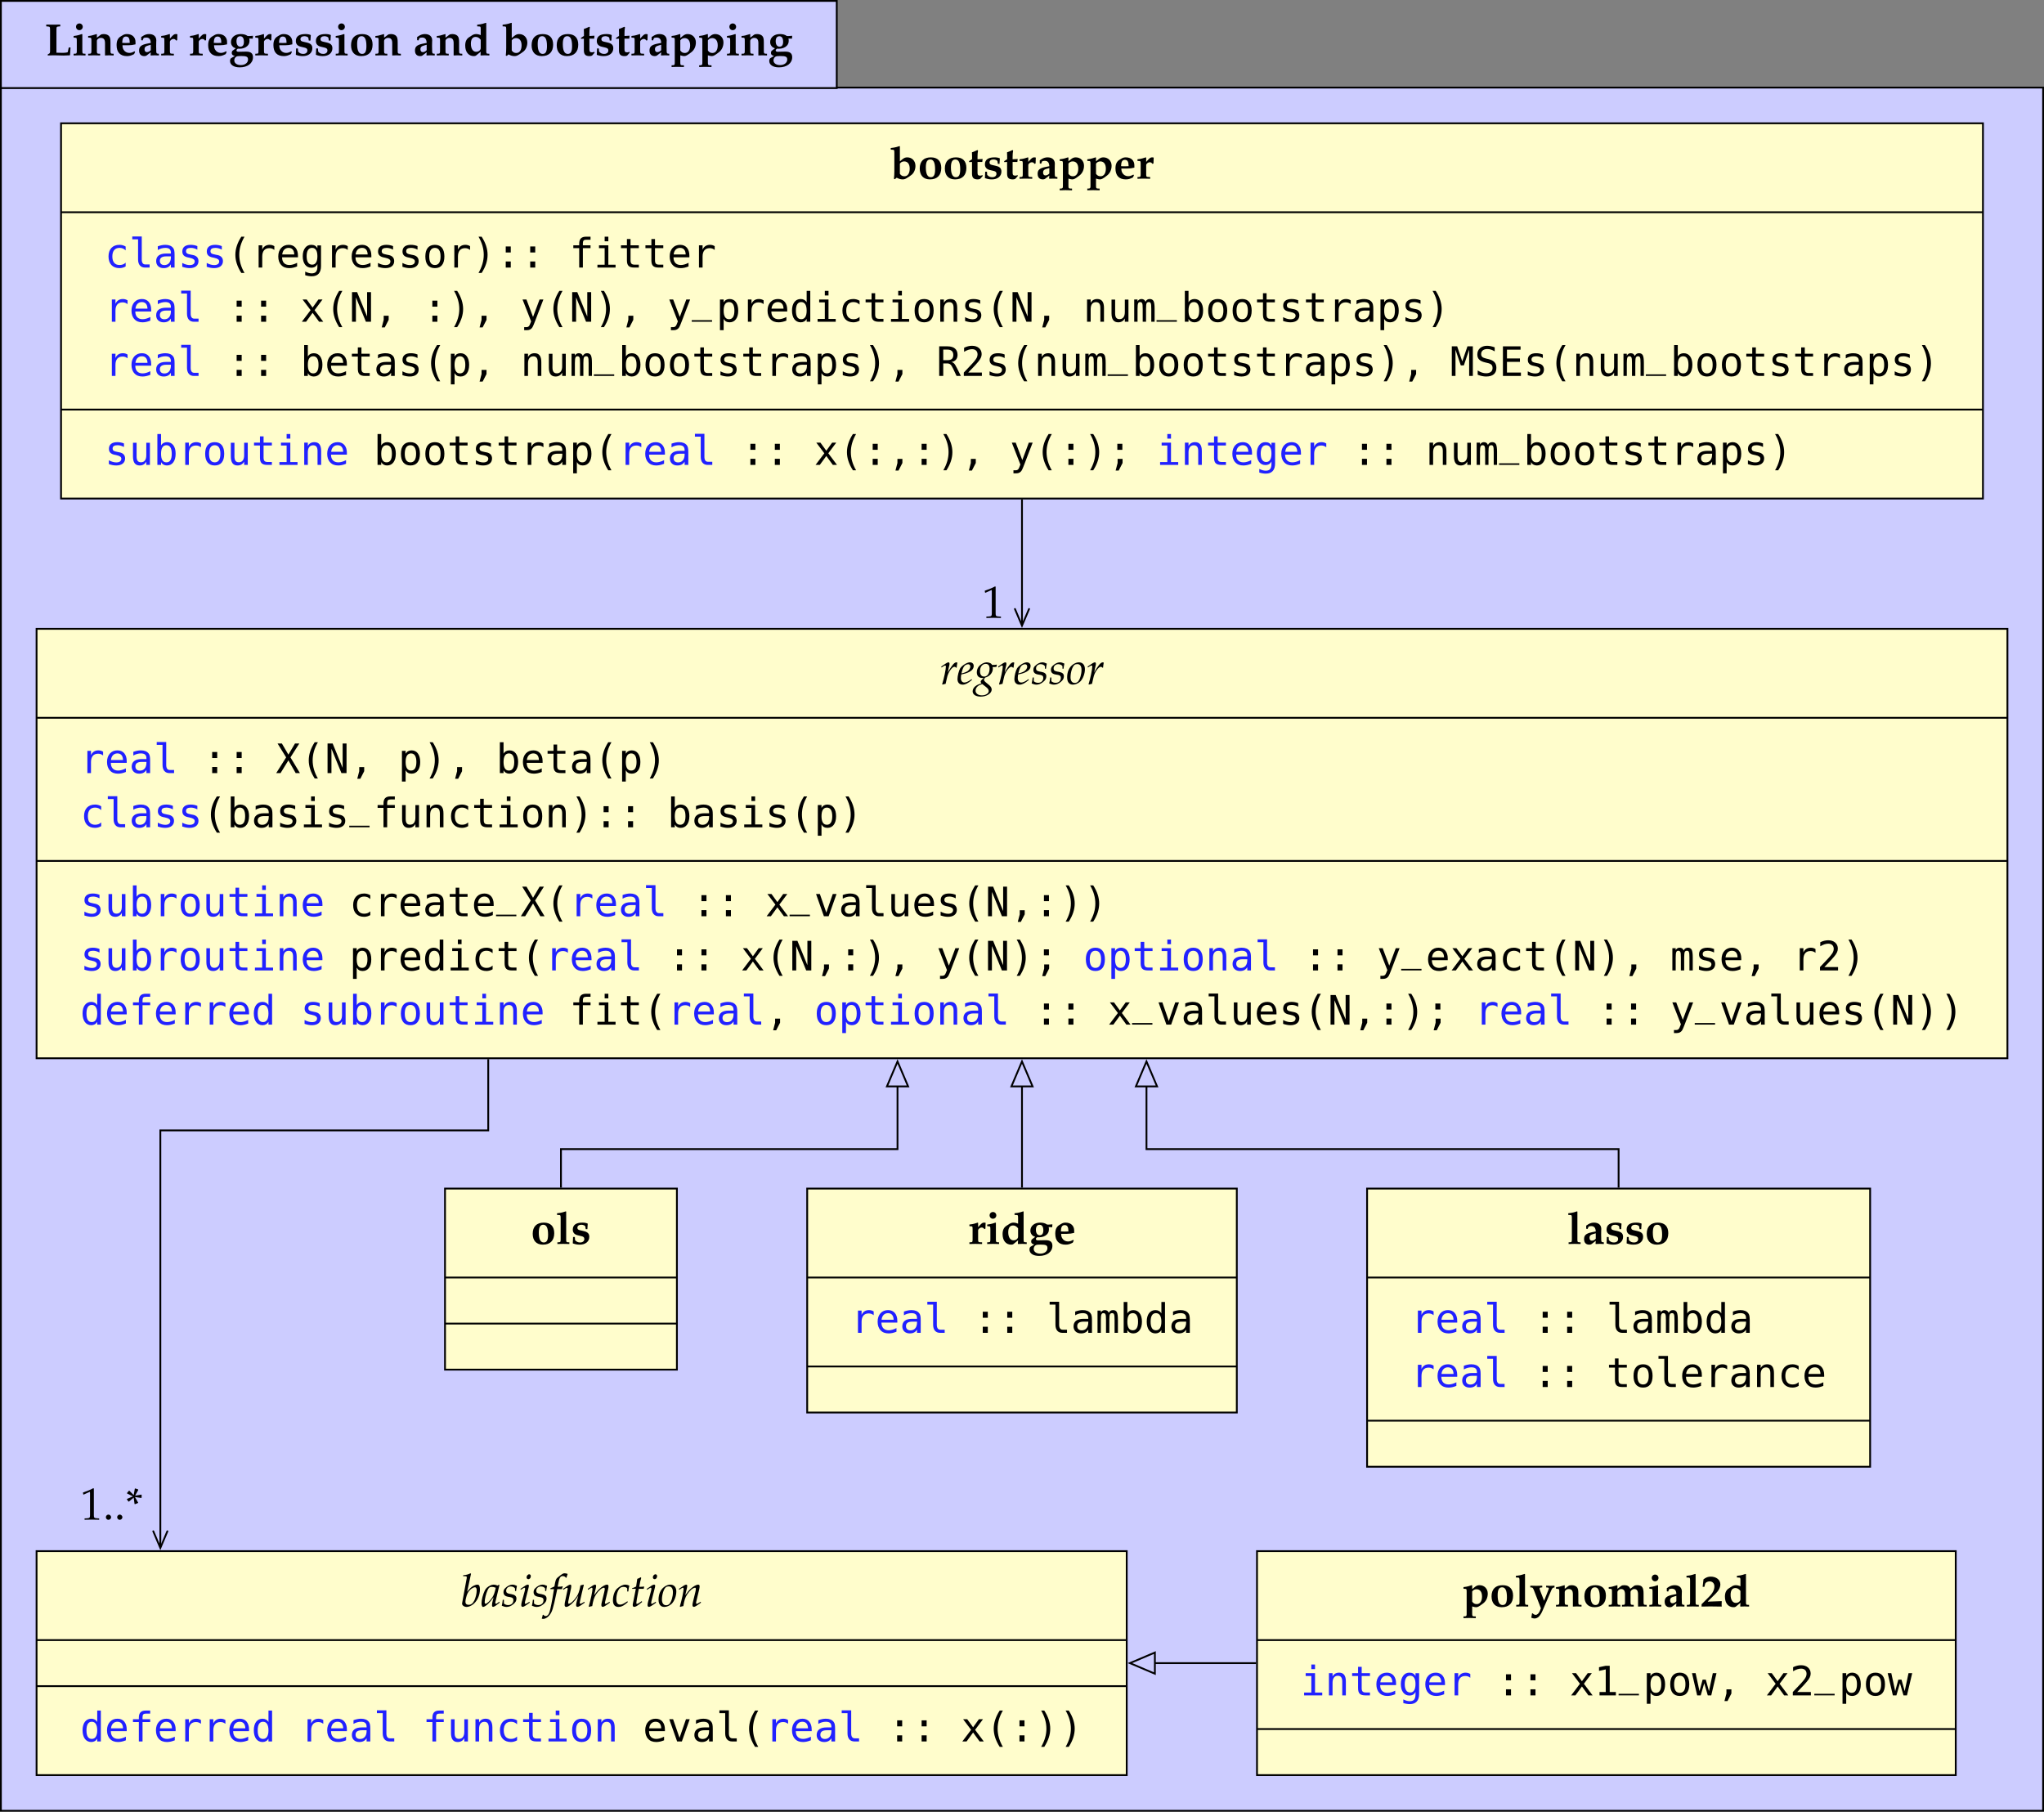 <?xml version="1.0" encoding="UTF-8"?>
<svg xmlns="http://www.w3.org/2000/svg" xmlns:xlink="http://www.w3.org/1999/xlink" width="450.997pt" height="399.694pt" viewBox="0 0 450.997 399.694" version="1.1">
<rect x="0" y="0" width="450.997" height="399.694" fill="#808080" stroke="none"/>
<defs>
<g>
<symbol overflow="visible" id="glyph0-0">
<path style="stroke:none;" d=""/>
</symbol>
<symbol overflow="visible" id="glyph0-1">
<path style="stroke:none;" d="M 2.641 -5.406 C 2.641 -6.297 2.656 -6.312 3.125 -6.359 L 3.484 -6.391 L 3.484 -6.781 C 2.266 -6.766 2.266 -6.766 1.938 -6.766 C 1.594 -6.766 1.578 -6.766 0.391 -6.781 L 0.391 -6.391 L 0.75 -6.359 C 1.219 -6.312 1.234 -6.297 1.234 -5.406 L 1.234 -0.953 C 1.234 -0.609 1.188 -0.453 1.031 -0.375 L 0.719 -0.203 L 0.719 0.031 C 1.703 0 1.703 0 1.938 0 L 2.266 0 C 3.281 0.031 3.672 0.047 4.188 0.047 C 4.703 0.047 5.016 0.031 5.594 0 L 5.641 -0.078 L 5.75 -1.734 L 5.359 -1.734 L 5.141 -0.719 C 5.109 -0.625 4.562 -0.547 3.953 -0.547 C 3.531 -0.547 3.156 -0.562 2.641 -0.578 Z M 2.641 -5.406 "/>
</symbol>
<symbol overflow="visible" id="glyph0-2">
<path style="stroke:none;" d="M 2.156 -4.688 L 1.469 -4.469 C 1.141 -4.375 0.906 -4.344 0.484 -4.281 C 0.453 -4.281 0.406 -4.281 0.344 -4.266 L 0.344 -3.906 L 0.781 -3.875 C 1.016 -3.859 1.047 -3.766 1.047 -3.188 L 1.047 -1 C 1.047 -0.453 1 -0.375 0.688 -0.359 L 0.344 -0.344 L 0.344 0.031 L 1.625 0 C 1.828 0 2.297 0.016 2.969 0.031 L 2.969 -0.344 L 2.625 -0.359 C 2.312 -0.375 2.266 -0.453 2.266 -1 L 2.266 -4.641 Z M 1.625 -7.031 C 1.203 -7.031 0.875 -6.719 0.875 -6.297 C 0.875 -5.875 1.203 -5.547 1.609 -5.547 C 2.031 -5.547 2.359 -5.875 2.359 -6.297 C 2.359 -6.703 2.031 -7.031 1.625 -7.031 Z M 1.625 -7.031 "/>
</symbol>
<symbol overflow="visible" id="glyph0-3">
<path style="stroke:none;" d="M 0.234 -3.906 L 0.688 -3.875 C 0.922 -3.859 0.953 -3.766 0.953 -3.188 L 0.953 -1 C 0.953 -0.453 0.891 -0.375 0.594 -0.359 L 0.234 -0.344 L 0.234 0.031 L 1.531 0 C 1.719 0 2.203 0.016 2.875 0.031 L 2.875 -0.344 L 2.516 -0.359 C 2.219 -0.375 2.156 -0.453 2.156 -1 L 2.156 -3.156 C 2.156 -3.516 2.578 -3.844 3.016 -3.844 C 3.672 -3.844 3.953 -3.484 3.953 -2.688 L 3.953 0.031 C 4.516 0.016 4.688 0 4.844 0 C 4.984 0 4.984 0 5.859 0.031 L 5.859 -0.344 L 5.516 -0.359 C 5.219 -0.375 5.156 -0.453 5.156 -1 L 5.156 -2.844 C 5.156 -3.625 5.078 -4 4.812 -4.281 C 4.562 -4.547 4.141 -4.688 3.656 -4.688 C 3.359 -4.688 3.125 -4.641 2.953 -4.5 L 2.156 -3.891 L 2.156 -4.641 L 2.109 -4.688 C 1.062 -4.359 0.781 -4.297 0.234 -4.266 Z M 0.234 -3.906 "/>
</symbol>
<symbol overflow="visible" id="glyph0-4">
<path style="stroke:none;" d="M 4.594 -2.938 C 4.594 -4 3.844 -4.688 2.719 -4.688 C 2.359 -4.688 2.109 -4.625 1.828 -4.469 L 1.359 -4.188 C 0.703 -3.797 0.422 -3.203 0.422 -2.25 C 0.422 -0.672 1.219 0.172 2.703 0.172 C 3.266 0.172 3.641 0.062 4.281 -0.266 L 4.5 -0.734 L 4.375 -0.891 C 3.906 -0.625 3.609 -0.531 3.203 -0.531 C 2.688 -0.531 2.203 -0.812 1.953 -1.25 C 1.797 -1.531 1.734 -1.75 1.719 -2.219 L 3.016 -2.219 C 3.594 -2.219 4.031 -2.281 4.594 -2.422 Z M 2.5 -2.719 L 2.453 -2.719 C 2.391 -2.719 2.125 -2.734 1.969 -2.734 L 1.656 -2.75 C 1.688 -3.734 1.922 -4.141 2.5 -4.141 C 3.078 -4.141 3.312 -3.734 3.328 -2.75 Z M 2.5 -2.719 "/>
</symbol>
<symbol overflow="visible" id="glyph0-5">
<path style="stroke:none;" d="M 2.984 -0.672 L 2.938 -0.047 L 2.984 0.031 C 3.594 0.016 3.766 0 3.891 0 C 4 0 4.172 0.016 4.766 0.031 L 4.766 -0.344 L 4.469 -0.375 C 4.25 -0.406 4.203 -0.516 4.188 -0.984 L 4.188 -1.188 C 4.172 -1.5 4.172 -1.781 4.172 -2.031 C 4.172 -2.297 4.172 -2.609 4.188 -2.984 C 4.203 -3.125 4.203 -3.203 4.203 -3.281 C 4.203 -4.172 3.594 -4.688 2.594 -4.688 C 2.172 -4.688 1.766 -4.578 1.391 -4.359 L 0.875 -4.031 L 0.875 -3.344 L 1.172 -3.281 L 1.391 -3.781 C 1.422 -3.844 1.688 -3.922 1.969 -3.922 C 2.625 -3.922 2.953 -3.562 2.984 -2.734 L 2.109 -2.562 C 0.844 -2.297 0.406 -1.906 0.406 -1.062 C 0.406 -0.266 0.812 0.172 1.562 0.172 C 1.781 0.172 1.953 0.125 2.047 0.047 Z M 2.984 -1.141 C 2.797 -0.891 2.422 -0.703 2.125 -0.703 C 1.797 -0.703 1.609 -0.938 1.609 -1.328 C 1.609 -1.812 1.828 -2.016 2.531 -2.203 L 2.984 -2.328 Z M 2.984 -1.141 "/>
</symbol>
<symbol overflow="visible" id="glyph0-6">
<path style="stroke:none;" d="M 2.125 -4.688 L 1.422 -4.469 C 1.109 -4.375 0.922 -4.344 0.297 -4.266 L 0.297 -3.906 L 0.75 -3.875 C 0.984 -3.859 1 -3.766 1 -3.188 L 1 -1 C 1 -0.453 0.953 -0.375 0.641 -0.359 L 0.297 -0.344 L 0.297 0.031 L 1.578 0 C 1.719 0 1.75 0 3.094 0.031 L 3.094 -0.344 L 2.703 -0.359 C 2.266 -0.375 2.219 -0.438 2.219 -1 L 2.219 -2.969 C 2.219 -3.281 2.625 -3.609 3.016 -3.609 C 3.266 -3.609 3.453 -3.484 3.594 -3.25 L 3.828 -3.344 L 3.875 -4.641 C 3.781 -4.672 3.656 -4.688 3.516 -4.688 C 3.234 -4.688 3.047 -4.578 2.656 -4.172 L 2.219 -3.688 L 2.219 -4.641 Z M 2.125 -4.688 "/>
</symbol>
<symbol overflow="visible" id="glyph0-7">
<path style="stroke:none;" d="M 5.281 -3.672 L 5.328 -4.312 C 4.922 -4.266 4.719 -4.25 4.5 -4.25 C 4.422 -4.25 4.312 -4.25 4.141 -4.266 C 3.734 -4.562 3.266 -4.688 2.625 -4.688 C 1.359 -4.688 0.469 -3.953 0.469 -2.906 C 0.469 -2.547 0.594 -2.219 0.844 -1.953 C 1.031 -1.75 1.172 -1.672 1.531 -1.547 L 0.812 -1 C 0.719 -0.938 0.641 -0.734 0.641 -0.531 C 0.641 -0.172 0.828 0.016 1.328 0.141 L 0.516 0.625 C 0.375 0.703 0.266 0.969 0.266 1.234 C 0.266 2.109 1.094 2.656 2.406 2.656 C 4.156 2.656 5.328 1.75 5.328 0.422 C 5.328 -0.422 4.859 -0.812 3.859 -0.812 L 3.625 -0.812 C 2.625 -0.781 2.266 -0.781 2.156 -0.781 C 1.859 -0.781 1.688 -0.875 1.688 -1.078 C 1.688 -1.219 1.781 -1.344 1.984 -1.469 C 2.156 -1.453 2.266 -1.453 2.375 -1.453 C 3.078 -1.453 3.703 -1.672 4.109 -2.078 C 4.422 -2.391 4.562 -2.734 4.562 -3.234 C 4.562 -3.406 4.547 -3.516 4.5 -3.703 Z M 2.516 -4.203 C 3.047 -4.203 3.328 -3.766 3.328 -2.984 C 3.328 -2.266 3.062 -1.906 2.531 -1.906 C 2.016 -1.906 1.688 -2.359 1.688 -3.094 C 1.688 -3.812 1.969 -4.203 2.516 -4.203 Z M 2.719 0.156 C 3.922 0.156 4.234 0.312 4.234 0.953 C 4.234 1.641 3.562 2.156 2.672 2.156 C 1.781 2.156 1.203 1.734 1.203 1.109 C 1.203 0.75 1.406 0.406 1.703 0.266 C 1.859 0.188 2.219 0.156 2.719 0.156 Z M 2.719 0.156 "/>
</symbol>
<symbol overflow="visible" id="glyph0-8">
<path style="stroke:none;" d="M 3.609 -3.25 L 3.688 -4.469 C 3.297 -4.641 2.984 -4.688 2.469 -4.688 C 1.109 -4.688 0.391 -4.156 0.391 -3.156 C 0.391 -2.5 0.75 -2.078 1.453 -1.906 L 2.297 -1.703 C 2.766 -1.594 2.938 -1.422 2.938 -1.078 C 2.938 -0.609 2.578 -0.312 2.016 -0.312 C 1.547 -0.312 1.219 -0.453 0.891 -0.828 L 0.844 -1.516 L 0.453 -1.516 L 0.391 -0.109 C 0.953 0.094 1.406 0.172 1.938 0.172 C 3.188 0.172 4.031 -0.516 4.031 -1.547 C 4.031 -2.266 3.672 -2.625 2.766 -2.828 L 1.953 -3.016 C 1.562 -3.094 1.406 -3.266 1.406 -3.562 C 1.406 -3.969 1.75 -4.219 2.281 -4.219 C 2.688 -4.219 3.125 -4.031 3.156 -3.828 L 3.25 -3.25 Z M 3.609 -3.25 "/>
</symbol>
<symbol overflow="visible" id="glyph0-9">
<path style="stroke:none;" d="M 2.859 -4.688 C 1.281 -4.688 0.406 -3.812 0.406 -2.234 C 0.406 -0.703 1.219 0.172 2.656 0.172 C 4.25 0.172 5.156 -0.734 5.156 -2.359 C 5.156 -3.875 4.344 -4.688 2.859 -4.688 Z M 2.734 -4.219 C 3.453 -4.219 3.797 -3.516 3.797 -2.047 C 3.797 -0.828 3.516 -0.312 2.844 -0.312 C 2.125 -0.312 1.75 -1.031 1.75 -2.469 C 1.75 -3.672 2.047 -4.219 2.734 -4.219 Z M 2.734 -4.219 "/>
</symbol>
<symbol overflow="visible" id="glyph0-10">
<path style="stroke:none;" d="M 5.062 -7.125 L 4.984 -7.172 L 4.266 -6.953 C 3.984 -6.875 3.641 -6.812 3.062 -6.75 L 3.062 -6.391 L 3.594 -6.359 C 3.812 -6.344 3.844 -6.25 3.844 -5.656 L 3.844 -4.453 L 3.656 -4.531 C 3.375 -4.641 3.094 -4.688 2.844 -4.688 C 2.531 -4.688 2.25 -4.609 1.969 -4.438 L 1.25 -3.969 C 0.688 -3.594 0.422 -3.016 0.422 -2.156 C 0.422 -0.734 1.156 0.172 2.328 0.172 C 2.547 0.172 2.719 0.125 2.812 0.047 L 3.844 -0.797 L 3.797 -0.047 L 3.844 0.031 C 4.453 0.016 4.641 0 4.75 0 C 4.828 0 5 0.016 5.281 0.016 C 5.359 0.016 5.547 0.016 5.75 0.031 L 5.75 -0.344 L 5.422 -0.359 C 5.109 -0.375 5.062 -0.453 5.062 -1 Z M 3.844 -1.594 C 3.844 -1.141 3.375 -0.781 2.828 -0.781 C 2.125 -0.781 1.672 -1.469 1.672 -2.547 C 1.672 -3.547 2.031 -4.062 2.734 -4.062 C 3.156 -4.062 3.516 -3.859 3.844 -3.422 Z M 3.844 -1.594 "/>
</symbol>
<symbol overflow="visible" id="glyph0-11">
<path style="stroke:none;" d="M 2.109 -7.125 L 2.031 -7.172 L 1.312 -6.953 C 1.016 -6.875 0.672 -6.812 0.094 -6.75 L 0.094 -6.391 L 0.625 -6.359 C 0.844 -6.344 0.891 -6.25 0.891 -5.656 L 0.891 -1.609 C 0.891 -1.094 0.859 -0.484 0.797 0.047 L 1.016 0.125 L 1.406 -0.203 C 1.859 0.047 2.281 0.172 2.719 0.172 C 3.016 0.172 3.297 0.094 3.578 -0.078 C 3.984 -0.312 4.438 -0.625 4.719 -0.859 C 5.219 -1.266 5.547 -2.031 5.547 -2.797 C 5.547 -3.906 4.797 -4.688 3.734 -4.688 C 3.344 -4.688 3.062 -4.578 2.719 -4.312 L 2.109 -3.812 Z M 2.109 -3.297 C 2.328 -3.625 2.656 -3.797 3.062 -3.797 C 3.828 -3.797 4.281 -3.203 4.281 -2.203 C 4.281 -1.172 3.844 -0.516 3.109 -0.516 C 2.688 -0.516 2.375 -0.672 2.109 -1.062 Z M 2.109 -3.297 "/>
</symbol>
<symbol overflow="visible" id="glyph0-12">
<path style="stroke:none;" d="M 3.234 -0.594 L 3.156 -0.781 C 2.953 -0.688 2.844 -0.656 2.688 -0.656 C 2.219 -0.656 2.078 -0.812 2.078 -1.312 L 2.078 -3.672 L 3.125 -3.672 L 3.203 -4.328 L 2.078 -4.266 L 2.078 -4.844 C 2.078 -5.375 2.109 -5.703 2.188 -6.203 L 2.047 -6.297 C 1.656 -6.109 1.344 -5.984 0.844 -5.797 C 0.875 -5.281 0.875 -5.094 0.875 -4.891 L 0.875 -4.281 L 0.219 -3.859 L 0.219 -3.641 L 0.859 -3.672 L 0.859 -1.094 C 0.859 -0.203 1.219 0.172 2.094 0.172 C 2.406 0.172 2.656 0.094 2.734 -0.016 Z M 3.234 -0.594 "/>
</symbol>
<symbol overflow="visible" id="glyph0-13">
<path style="stroke:none;" d="M 2.109 -4.688 L 1.422 -4.469 C 1.078 -4.375 0.906 -4.344 0.406 -4.281 L 0.297 -4.266 L 0.297 -3.906 L 0.734 -3.875 C 0.969 -3.859 1 -3.766 1 -3.188 L 1 1.547 C 1 2.078 0.953 2.156 0.641 2.188 L 0.297 2.203 L 0.297 2.578 L 1.578 2.547 C 1.703 2.547 1.719 2.547 3.016 2.578 L 3.016 2.203 L 2.578 2.188 C 2.266 2.172 2.219 2.078 2.219 1.547 L 2.219 0 C 2.703 0.141 2.859 0.172 3.094 0.172 C 3.438 0.172 3.781 -0.016 4.469 -0.547 C 4.531 -0.594 4.578 -0.641 4.641 -0.672 C 5.297 -1.172 5.656 -1.953 5.656 -2.844 C 5.656 -3.906 4.891 -4.688 3.844 -4.688 C 3.453 -4.688 3.172 -4.578 2.828 -4.312 L 2.219 -3.812 L 2.219 -4.641 Z M 2.219 -3.297 C 2.438 -3.625 2.766 -3.797 3.172 -3.797 C 3.938 -3.797 4.391 -3.203 4.391 -2.203 C 4.391 -1.172 3.953 -0.516 3.219 -0.516 C 2.797 -0.516 2.484 -0.672 2.219 -1.062 Z M 2.219 -3.297 "/>
</symbol>
<symbol overflow="visible" id="glyph0-14">
<path style="stroke:none;" d="M 2.156 -7.172 L 1.453 -6.953 C 1.156 -6.875 0.812 -6.812 0.234 -6.75 L 0.234 -6.391 L 0.766 -6.359 C 0.984 -6.344 1.031 -6.25 1.031 -5.656 L 1.031 -1 C 1.031 -0.453 0.984 -0.375 0.672 -0.359 L 0.312 -0.344 L 0.312 0.031 L 1.609 0 C 1.797 0 2.281 0.016 2.953 0.031 L 2.953 -0.344 L 2.609 -0.359 C 2.297 -0.375 2.25 -0.453 2.25 -1 L 2.25 -7.125 Z M 2.156 -7.172 "/>
</symbol>
<symbol overflow="visible" id="glyph0-15">
<path style="stroke:none;" d="M 2.734 -4.203 L 2.734 -4.578 L 1.422 -4.547 C 1.297 -4.547 1.141 -4.547 0.094 -4.578 L 0.094 -4.203 L 0.453 -4.172 C 0.594 -4.172 0.719 -4 0.875 -3.625 L 2.438 0.406 L 2.219 0.953 C 1.984 1.531 1.641 1.859 1.297 1.859 C 1.031 1.859 0.828 1.75 0.594 1.5 L 0.484 1.531 L 0.312 2.484 C 0.578 2.609 0.812 2.656 1.031 2.656 C 1.734 2.656 2.281 2.109 2.797 0.938 L 4.781 -3.672 C 4.891 -3.953 5.047 -4.109 5.188 -4.141 L 5.438 -4.203 L 5.438 -4.578 L 4.516 -4.547 C 4.484 -4.547 4.172 -4.562 3.594 -4.578 L 3.594 -4.203 L 3.922 -4.172 C 4.078 -4.172 4.188 -4.094 4.188 -3.984 C 4.188 -3.922 4.172 -3.812 4.141 -3.766 L 3.141 -1.25 L 2.297 -3.422 C 2.297 -3.422 2.266 -3.5 2.25 -3.562 C 2.156 -3.766 2.141 -3.844 2.141 -3.953 C 2.141 -4.078 2.25 -4.172 2.391 -4.172 Z M 2.734 -4.203 "/>
</symbol>
<symbol overflow="visible" id="glyph0-16">
<path style="stroke:none;" d="M 0.234 -3.906 L 0.688 -3.875 C 0.922 -3.859 0.953 -3.766 0.953 -3.188 L 0.953 -1 C 0.953 -0.453 0.891 -0.375 0.594 -0.359 L 0.234 -0.344 L 0.234 0.031 L 1.531 0 C 1.75 0 2.188 0.016 2.797 0.031 L 2.797 -0.344 L 2.516 -0.359 C 2.203 -0.375 2.156 -0.453 2.156 -1 L 2.156 -3.156 C 2.156 -3.484 2.578 -3.844 2.969 -3.844 C 3.547 -3.844 3.828 -3.453 3.828 -2.688 L 3.828 -1 C 3.828 -0.453 3.781 -0.375 3.469 -0.359 L 3.156 -0.344 L 3.156 0.031 C 4.203 0 4.203 0 4.453 0 C 4.688 0 4.688 0 5.75 0.031 L 5.75 -0.344 L 5.406 -0.359 C 5.094 -0.375 5.047 -0.453 5.047 -1 L 5.047 -3.156 C 5.047 -3.484 5.453 -3.844 5.859 -3.844 C 6.438 -3.844 6.703 -3.453 6.703 -2.688 L 6.703 0.031 L 7.641 0 C 8.141 0.016 8.203 0.016 8.609 0.031 L 8.609 -0.344 L 8.281 -0.359 C 7.969 -0.375 7.922 -0.453 7.922 -1 L 7.922 -2.844 C 7.922 -4.234 7.562 -4.688 6.5 -4.688 C 6.172 -4.688 5.953 -4.641 5.781 -4.5 L 4.984 -3.891 C 4.75 -4.453 4.359 -4.688 3.672 -4.688 C 3.344 -4.688 3.125 -4.641 2.953 -4.5 L 2.156 -3.891 L 2.156 -4.641 L 2.109 -4.688 C 1.062 -4.359 0.781 -4.297 0.234 -4.266 Z M 0.234 -3.906 "/>
</symbol>
<symbol overflow="visible" id="glyph0-17">
<path style="stroke:none;" d="M 0.25 0.031 L 1.969 0 L 2.406 0 L 4.688 0.031 C 4.672 -0.203 4.672 -0.344 4.672 -0.5 C 4.672 -0.719 4.688 -0.844 4.703 -1.109 L 4.672 -1.172 L 1.656 -1.062 L 1.641 -1.141 L 3.375 -2.844 C 4.031 -3.484 4.391 -4.219 4.391 -4.859 C 4.391 -5.859 3.516 -6.578 2.266 -6.578 C 1.688 -6.578 1.234 -6.406 0.672 -5.984 L 0.484 -4.344 L 0.859 -4.312 L 1.031 -4.984 C 1.109 -5.281 1.562 -5.531 2 -5.531 C 2.656 -5.531 3.078 -5.094 3.078 -4.422 C 3.078 -3.672 2.688 -2.906 1.906 -2.141 L 0.25 -0.484 Z M 0.25 0.031 "/>
</symbol>
<symbol overflow="visible" id="glyph1-0">
<path style="stroke:none;" d=""/>
</symbol>
<symbol overflow="visible" id="glyph1-1">
<path style="stroke:none;" d="M 0.672 -5.531 L 0.766 -5.531 L 2.047 -6.109 C 2.062 -6.125 2.078 -6.125 2.078 -6.125 C 2.141 -6.125 2.156 -6.031 2.156 -5.797 L 2.156 -0.953 C 2.156 -0.438 2.047 -0.328 1.516 -0.297 L 0.953 -0.266 L 0.953 0.031 C 2.5 0 2.5 0 2.609 0 C 2.734 0 2.953 0 3.297 0.016 C 3.406 0.016 3.766 0.016 4.172 0.031 L 4.172 -0.266 L 3.656 -0.297 C 3.094 -0.328 3 -0.438 3 -0.953 L 3 -6.875 L 2.859 -6.922 C 2.219 -6.578 1.5 -6.281 0.594 -5.969 Z M 0.672 -5.531 "/>
</symbol>
<symbol overflow="visible" id="glyph1-2">
<path style="stroke:none;" d="M 1.234 -1.109 C 0.938 -1.109 0.672 -0.828 0.672 -0.531 C 0.672 -0.234 0.938 0.047 1.219 0.047 C 1.547 0.047 1.828 -0.219 1.828 -0.531 C 1.828 -0.828 1.547 -1.109 1.234 -1.109 Z M 1.234 -1.109 "/>
</symbol>
<symbol overflow="visible" id="glyph1-3">
<path style="stroke:none;" d="M 1.672 -5.125 L 0.375 -4.578 L 0.312 -4.5 L 0.672 -3.984 L 0.781 -3.984 L 1.828 -4.859 L 2.016 -3.453 L 2.109 -3.406 L 2.797 -3.672 L 2.797 -3.766 L 2.109 -4.984 L 3.484 -4.781 L 3.578 -4.859 L 3.578 -5.484 L 3.516 -5.516 L 2.141 -5.281 L 2.828 -6.531 L 2.797 -6.672 L 2.172 -6.875 L 2.078 -6.828 L 1.828 -5.406 L 0.875 -6.375 L 0.781 -6.375 L 0.344 -5.859 L 0.375 -5.766 Z M 1.672 -5.125 "/>
</symbol>
<symbol overflow="visible" id="glyph2-0">
<path style="stroke:none;" d=""/>
</symbol>
<symbol overflow="visible" id="glyph2-1">
<path style="stroke:none;" d="M 3.672 -3.641 C 3.703 -4.016 3.75 -4.344 3.828 -4.75 C 3.719 -4.797 3.672 -4.812 3.625 -4.812 C 3.312 -4.812 3.016 -4.562 2.656 -4.062 L 2.375 -3.672 C 2 -3.109 1.875 -2.906 1.719 -2.547 L 1.797 -2.953 C 1.828 -3.188 1.906 -3.594 1.969 -3.812 L 2.031 -4.062 C 2.078 -4.234 2.094 -4.359 2.094 -4.484 C 2.094 -4.688 2.016 -4.812 1.859 -4.812 C 1.656 -4.812 1.281 -4.594 0.531 -4.062 L 0.266 -3.875 L 0.328 -3.672 L 0.641 -3.875 C 0.922 -4.062 1.031 -4.109 1.125 -4.109 C 1.219 -4.109 1.297 -4.016 1.297 -3.891 C 1.297 -3.312 0.875 -1.25 0.469 0.016 L 0.562 0.094 C 0.719 0.047 0.875 0.016 1.109 -0.047 L 1.234 -0.062 L 1.5 -1.25 C 1.672 -2.078 1.906 -2.609 2.344 -3.188 C 2.688 -3.625 2.953 -3.828 3.172 -3.828 C 3.312 -3.828 3.422 -3.781 3.531 -3.641 Z M 3.672 -3.641 "/>
</symbol>
<symbol overflow="visible" id="glyph2-2">
<path style="stroke:none;" d="M 3.266 -1.109 L 3.031 -0.938 C 2.5 -0.562 2.031 -0.359 1.672 -0.359 C 1.203 -0.359 0.906 -0.734 0.906 -1.328 C 0.906 -1.578 0.938 -1.844 0.984 -2.141 L 1.797 -2.328 C 1.969 -2.375 2.25 -2.469 2.5 -2.578 C 3.344 -2.953 3.734 -3.406 3.734 -4.031 C 3.734 -4.5 3.391 -4.812 2.891 -4.812 C 2.25 -4.812 1.141 -4.109 0.75 -3.484 C 0.453 -2.984 0.156 -1.797 0.156 -1.125 C 0.156 -0.344 0.594 0.109 1.312 0.109 C 1.875 0.109 2.438 -0.172 3.344 -0.922 Z M 1.125 -2.734 C 1.297 -3.422 1.5 -3.844 1.781 -4.109 C 1.969 -4.266 2.266 -4.391 2.516 -4.391 C 2.797 -4.391 2.984 -4.188 2.984 -3.875 C 2.984 -3.422 2.641 -2.953 2.125 -2.719 C 1.844 -2.578 1.484 -2.469 1.031 -2.359 Z M 1.125 -2.734 "/>
</symbol>
<symbol overflow="visible" id="glyph2-3">
<path style="stroke:none;" d="M 4.031 -3.781 C 4.203 -3.766 4.281 -3.766 4.375 -3.766 C 4.547 -3.766 4.641 -3.781 4.875 -3.812 L 4.969 -4.25 L 4.938 -4.312 C 4.656 -4.25 4.453 -4.234 3.922 -4.234 C 3.766 -4.484 3.656 -4.578 3.406 -4.672 C 3.203 -4.75 2.953 -4.812 2.734 -4.812 C 2.328 -4.812 1.828 -4.609 1.391 -4.281 C 0.844 -3.875 0.547 -3.297 0.547 -2.578 C 0.547 -1.812 1 -1.359 1.766 -1.359 C 1.844 -1.359 1.953 -1.359 2.062 -1.359 L 1.656 -0.984 C 1.5 -0.844 1.391 -0.656 1.391 -0.516 C 1.391 -0.422 1.453 -0.312 1.594 -0.188 C 0.844 0.062 0.531 0.203 0.156 0.516 C -0.172 0.797 -0.375 1.188 -0.375 1.578 C -0.375 2.297 0.328 2.75 1.422 2.75 C 2.703 2.75 3.828 2.031 3.828 1.203 C 3.828 0.844 3.625 0.484 3.188 0.141 L 2.594 -0.344 C 2.25 -0.625 2.125 -0.812 2.125 -1 C 2.125 -1.094 2.188 -1.188 2.328 -1.375 C 2.359 -1.422 2.375 -1.422 2.391 -1.453 C 3.375 -1.688 4.078 -2.516 4.078 -3.406 C 4.078 -3.5 4.062 -3.594 4.047 -3.734 Z M 2.516 0.578 C 2.984 0.938 3.172 1.203 3.172 1.531 C 3.172 2.047 2.484 2.469 1.656 2.469 C 0.844 2.469 0.266 2.047 0.266 1.453 C 0.266 1.062 0.453 0.719 0.766 0.453 C 1.031 0.234 1.25 0.141 1.75 -0.016 Z M 2.5 -4.469 C 3.078 -4.469 3.359 -4.109 3.359 -3.406 C 3.359 -2.375 2.875 -1.672 2.188 -1.672 C 1.578 -1.672 1.25 -2.078 1.25 -2.875 C 1.25 -3.812 1.766 -4.469 2.5 -4.469 Z M 2.5 -4.469 "/>
</symbol>
<symbol overflow="visible" id="glyph2-4">
<path style="stroke:none;" d="M 0.312 -1.469 C 0.266 -0.969 0.203 -0.625 0.094 -0.156 C 0.469 0.016 0.812 0.109 1.156 0.109 C 1.641 0.109 2.109 -0.062 2.609 -0.469 C 3.125 -0.875 3.328 -1.234 3.328 -1.734 C 3.328 -2.266 3.016 -2.562 2.266 -2.703 L 1.844 -2.781 C 1.25 -2.891 1.062 -3.062 1.062 -3.469 C 1.062 -4 1.5 -4.406 2.078 -4.406 C 2.484 -4.406 2.859 -4.234 3.016 -3.953 L 3.016 -3.406 L 3.25 -3.406 C 3.297 -3.766 3.328 -4.031 3.438 -4.531 C 3.047 -4.719 2.766 -4.812 2.438 -4.812 C 1.922 -4.812 1.312 -4.5 0.844 -4.031 C 0.578 -3.766 0.469 -3.516 0.469 -3.156 C 0.469 -2.594 0.781 -2.266 1.438 -2.141 L 2.062 -2.031 C 2.5 -1.938 2.656 -1.766 2.656 -1.375 C 2.656 -0.734 2.203 -0.297 1.5 -0.297 C 1.141 -0.297 0.844 -0.406 0.562 -0.641 L 0.562 -1.469 Z M 0.312 -1.469 "/>
</symbol>
<symbol overflow="visible" id="glyph2-5">
<path style="stroke:none;" d="M 2.766 -4.812 C 2.344 -4.812 1.875 -4.641 1.422 -4.312 C 0.625 -3.734 0.172 -2.734 0.172 -1.516 C 0.172 -0.453 0.625 0.109 1.453 0.109 C 2 0.109 2.594 -0.156 3.047 -0.562 C 3.656 -1.156 4.094 -2.297 4.094 -3.297 C 4.094 -4.234 3.594 -4.812 2.766 -4.812 Z M 2.406 -4.422 C 3.016 -4.422 3.344 -3.984 3.344 -3.141 C 3.344 -2.188 3.031 -1.125 2.594 -0.594 C 2.406 -0.391 2.156 -0.266 1.844 -0.266 C 1.266 -0.266 0.922 -0.719 0.922 -1.5 C 0.922 -2.625 1.312 -3.859 1.797 -4.25 C 1.938 -4.359 2.156 -4.422 2.406 -4.422 Z M 2.406 -4.422 "/>
</symbol>
<symbol overflow="visible" id="glyph2-6">
<path style="stroke:none;" d="M 2.344 -7.203 L 2.219 -7.312 C 1.703 -7.047 1.344 -6.953 0.625 -6.891 L 0.594 -6.672 L 1.062 -6.672 C 1.312 -6.672 1.406 -6.609 1.406 -6.438 C 1.406 -6.375 1.391 -6.266 1.391 -6.203 L 0.375 -0.703 C 0.375 -0.672 0.375 -0.641 0.375 -0.609 C 0.375 -0.219 0.844 0.109 1.391 0.109 C 1.766 0.109 2.266 -0.078 2.703 -0.391 C 3.656 -1.062 4.312 -2.438 4.312 -3.75 C 4.312 -4.125 4.234 -4.516 4.109 -4.672 C 4.031 -4.75 3.906 -4.812 3.766 -4.812 C 3.516 -4.812 3.219 -4.719 2.938 -4.578 C 2.438 -4.312 2.109 -4.016 1.484 -3.234 Z M 3.203 -4.234 C 3.469 -4.234 3.594 -4 3.594 -3.516 C 3.594 -2.875 3.391 -2.016 3.094 -1.359 C 2.766 -0.672 2.359 -0.359 1.828 -0.359 C 1.359 -0.359 1.109 -0.594 1.109 -1 C 1.109 -1.25 1.156 -1.531 1.25 -1.906 C 1.438 -2.703 1.672 -3.188 2.078 -3.594 C 2.406 -3.938 2.922 -4.234 3.203 -4.234 Z M 3.203 -4.234 "/>
</symbol>
<symbol overflow="visible" id="glyph2-7">
<path style="stroke:none;" d="M 4 -4.703 L 3.906 -4.797 L 3.578 -4.609 C 3.172 -4.766 3 -4.812 2.734 -4.812 C 2.453 -4.812 2.25 -4.75 1.984 -4.625 C 1.359 -4.312 1.031 -4.016 0.781 -3.531 C 0.344 -2.641 0.047 -1.453 0.047 -0.672 C 0.047 -0.234 0.188 0.109 0.375 0.109 C 0.594 0.109 0.984 -0.109 1.359 -0.453 C 1.781 -0.828 2.156 -1.281 2.703 -2.031 L 2.406 -0.766 C 2.375 -0.594 2.359 -0.422 2.359 -0.266 C 2.359 -0.047 2.438 0.094 2.594 0.094 C 2.828 0.094 3.234 -0.172 4.047 -0.844 L 3.984 -1.062 C 3.922 -1 3.891 -0.984 3.844 -0.953 C 3.531 -0.672 3.375 -0.594 3.234 -0.594 C 3.141 -0.594 3.078 -0.672 3.078 -0.812 C 3.078 -0.875 3.078 -0.891 3.094 -0.922 Z M 3.188 -4.125 C 2.953 -3.047 2.766 -2.516 2.438 -2 C 1.859 -1.172 1.25 -0.594 0.938 -0.594 C 0.812 -0.594 0.75 -0.719 0.75 -0.984 C 0.75 -1.625 1.031 -2.797 1.391 -3.594 C 1.625 -4.141 1.859 -4.312 2.328 -4.312 C 2.562 -4.312 2.734 -4.281 3.188 -4.125 Z M 3.188 -4.125 "/>
</symbol>
<symbol overflow="visible" id="glyph2-8">
<path style="stroke:none;" d="M 0.344 -3.875 L 0.406 -3.672 L 0.734 -3.875 C 1.094 -4.109 1.125 -4.125 1.203 -4.125 C 1.297 -4.125 1.375 -4.031 1.375 -3.891 C 1.375 -3.828 1.328 -3.594 1.297 -3.453 L 0.641 -1.062 C 0.562 -0.75 0.516 -0.484 0.516 -0.297 C 0.516 -0.062 0.625 0.094 0.812 0.094 C 1.062 0.094 1.422 -0.125 2.406 -0.844 L 2.297 -1.031 L 2.047 -0.859 C 1.75 -0.672 1.531 -0.562 1.438 -0.562 C 1.359 -0.562 1.312 -0.656 1.312 -0.75 C 1.312 -0.859 1.328 -0.953 1.375 -1.156 L 2.141 -4.188 C 2.188 -4.359 2.203 -4.469 2.203 -4.547 C 2.203 -4.719 2.109 -4.812 1.953 -4.812 C 1.734 -4.812 1.359 -4.594 0.625 -4.062 Z M 2.266 -7.094 C 1.984 -7.094 1.688 -6.766 1.688 -6.438 C 1.688 -6.188 1.844 -6.016 2.078 -6.016 C 2.391 -6.016 2.625 -6.312 2.625 -6.688 C 2.625 -6.922 2.484 -7.094 2.266 -7.094 Z M 2.266 -7.094 "/>
</symbol>
<symbol overflow="visible" id="glyph2-9">
<path style="stroke:none;" d="M 2.844 -3.812 C 2.891 -4 2.953 -4.234 3.016 -4.375 L 2.984 -4.453 L 2.906 -4.422 C 2.672 -4.359 2.562 -4.359 2.078 -4.359 L 1.906 -4.359 L 2.125 -5.469 C 2.281 -6.328 2.562 -6.703 3.016 -6.703 C 3.312 -6.703 3.594 -6.562 3.734 -6.312 L 3.844 -6.359 C 3.891 -6.516 3.984 -6.828 4.062 -7.031 L 4.109 -7.172 C 3.953 -7.25 3.656 -7.312 3.422 -7.312 C 3.312 -7.312 3.156 -7.281 3.078 -7.234 C 2.828 -7.125 2.016 -6.516 1.781 -6.281 C 1.562 -6.062 1.453 -5.766 1.328 -5.188 L 1.188 -4.406 C 0.781 -4.203 0.578 -4.125 0.328 -4.031 L 0.281 -3.812 L 1.094 -3.812 L 1 -3.266 C 0.703 -1.312 0.328 0.531 0.109 1.219 C -0.062 1.812 -0.375 2.125 -0.734 2.125 C -0.953 2.125 -1.062 2.047 -1.25 1.828 L -1.391 1.875 C -1.422 2.109 -1.562 2.578 -1.609 2.672 C -1.531 2.719 -1.375 2.75 -1.266 2.75 C -0.859 2.75 -0.312 2.438 0.062 1.969 C 0.672 1.25 0.891 0.562 1.625 -2.938 C 1.656 -3.062 1.734 -3.438 1.812 -3.812 Z M 2.844 -3.812 "/>
</symbol>
<symbol overflow="visible" id="glyph2-10">
<path style="stroke:none;" d="M 3.312 -0.969 C 3.25 -0.734 3.203 -0.453 3.203 -0.312 C 3.203 -0.062 3.312 0.094 3.516 0.094 C 3.766 0.094 4.125 -0.125 5.109 -0.844 L 5 -1.031 L 4.75 -0.859 C 4.5 -0.703 4.25 -0.594 4.141 -0.594 C 4.062 -0.594 4 -0.656 4 -0.75 C 4 -0.844 4.031 -0.953 4.062 -1.094 L 4.062 -1.156 C 4.297 -2.25 4.609 -3.562 4.906 -4.719 L 4.828 -4.812 L 4.156 -4.641 L 4.062 -4.125 C 3.906 -3.344 3.656 -2.672 3.344 -2.203 C 2.766 -1.297 1.984 -0.594 1.578 -0.594 C 1.5 -0.594 1.453 -0.672 1.453 -0.844 C 1.453 -0.984 1.469 -1.109 1.531 -1.359 L 2.094 -4.062 C 2.125 -4.234 2.141 -4.359 2.141 -4.5 C 2.141 -4.688 2.047 -4.812 1.906 -4.812 C 1.719 -4.812 1.328 -4.594 0.594 -4.062 L 0.312 -3.875 L 0.391 -3.672 L 0.703 -3.875 C 0.984 -4.062 1.094 -4.109 1.188 -4.109 C 1.281 -4.109 1.359 -4.016 1.359 -3.906 C 1.359 -3.875 1.344 -3.766 1.328 -3.734 L 0.703 -0.766 C 0.688 -0.672 0.672 -0.438 0.672 -0.297 C 0.672 -0.062 0.812 0.109 1.016 0.109 C 1.641 0.109 2.844 -1 3.688 -2.375 Z M 3.312 -0.969 "/>
</symbol>
<symbol overflow="visible" id="glyph2-11">
<path style="stroke:none;" d="M 0.234 -3.875 L 0.312 -3.672 L 0.625 -3.875 C 1 -4.109 1.031 -4.125 1.094 -4.125 C 1.203 -4.125 1.281 -4.031 1.281 -3.875 C 1.281 -3.375 0.875 -1.453 0.453 -0.016 L 0.531 0.094 C 0.781 0.016 1 -0.047 1.219 -0.078 C 1.422 -1.328 1.625 -1.984 2.078 -2.672 C 2.625 -3.516 3.375 -4.125 3.812 -4.125 C 3.922 -4.125 3.984 -4.031 3.984 -3.891 C 3.984 -3.703 3.953 -3.5 3.875 -3.188 L 3.359 -1.062 C 3.266 -0.703 3.234 -0.469 3.234 -0.312 C 3.234 -0.062 3.344 0.094 3.531 0.094 C 3.781 0.094 4.141 -0.125 5.125 -0.844 L 5.031 -1.031 L 4.766 -0.859 C 4.469 -0.672 4.25 -0.562 4.156 -0.562 C 4.094 -0.562 4.031 -0.641 4.031 -0.75 C 4.031 -0.812 4.031 -0.922 4.047 -0.953 L 4.703 -3.703 C 4.781 -4 4.812 -4.281 4.812 -4.453 C 4.812 -4.672 4.703 -4.812 4.5 -4.812 C 4.094 -4.812 3.406 -4.422 2.812 -3.875 C 2.438 -3.531 2.156 -3.188 1.641 -2.469 L 2.016 -4.062 C 2.047 -4.25 2.078 -4.359 2.078 -4.469 C 2.078 -4.688 2 -4.812 1.844 -4.812 C 1.641 -4.812 1.25 -4.578 0.516 -4.062 Z M 0.234 -3.875 "/>
</symbol>
<symbol overflow="visible" id="glyph2-12">
<path style="stroke:none;" d="M 3.406 -3.297 L 3.641 -3.297 C 3.719 -3.938 3.781 -4.312 3.875 -4.562 C 3.641 -4.719 3.297 -4.812 2.922 -4.812 C 2.469 -4.812 1.734 -4.453 1.172 -3.938 C 0.625 -3.453 0.25 -2.406 0.25 -1.359 C 0.25 -0.406 0.672 0.109 1.469 0.109 C 2 0.109 2.484 -0.094 3.031 -0.531 L 3.531 -0.953 L 3.453 -1.141 L 3.297 -1.047 C 2.578 -0.562 2.203 -0.406 1.859 -0.406 C 1.297 -0.406 1 -0.797 1 -1.578 C 1 -2.656 1.359 -3.703 1.844 -4.078 C 2.047 -4.234 2.297 -4.312 2.609 -4.312 C 3.047 -4.312 3.406 -4.125 3.406 -3.891 Z M 3.406 -3.297 "/>
</symbol>
<symbol overflow="visible" id="glyph2-13">
<path style="stroke:none;" d="M 1.25 -3.891 L 0.688 -1.062 C 0.672 -1 0.672 -0.984 0.641 -0.859 C 0.578 -0.578 0.562 -0.422 0.562 -0.312 C 0.562 -0.062 0.672 0.094 0.859 0.094 C 1.203 0.094 1.562 -0.109 2.328 -0.734 L 2.641 -0.984 L 2.547 -1.172 L 2.094 -0.859 C 1.797 -0.656 1.609 -0.562 1.5 -0.562 C 1.406 -0.562 1.359 -0.641 1.359 -0.75 C 1.359 -1.016 1.5 -1.828 1.781 -3.266 L 1.906 -3.891 L 2.984 -3.891 L 3.094 -4.391 C 2.719 -4.344 2.375 -4.328 2 -4.328 C 2.156 -5.266 2.266 -5.75 2.438 -6.297 L 2.328 -6.438 C 2.141 -6.312 1.859 -6.203 1.562 -6.078 L 1.312 -4.391 C 0.875 -4.172 0.609 -4.062 0.422 -4.016 L 0.406 -3.891 Z M 1.25 -3.891 "/>
</symbol>
<symbol overflow="visible" id="glyph3-0">
<path style="stroke:none;" d="M 0.453 1.594 L 4.938 1.594 L 4.938 -6.328 L 0.453 -6.328 Z M 0.953 1.078 L 0.953 -5.828 L 4.438 -5.828 L 4.438 1.078 Z M 0.953 1.078 "/>
</symbol>
<symbol overflow="visible" id="glyph3-1">
<path style="stroke:none;" d="M 5.062 -3.891 L 5.062 -4.719 C 4.75 -4.922 4.406 -5.016 4.016 -5.016 C 3.25 -5.016 2.672 -4.641 2.391 -3.953 L 2.391 -4.906 L 1.594 -4.906 L 1.594 0 L 2.391 0 L 2.391 -2.438 C 2.391 -3.625 2.938 -4.281 3.953 -4.281 C 4.375 -4.281 4.703 -4.172 5.062 -3.891 Z M 5.062 -3.891 "/>
</symbol>
<symbol overflow="visible" id="glyph3-2">
<path style="stroke:none;" d="M 4.875 -2.656 C 4.875 -4.109 4.094 -5.016 2.859 -5.016 C 2.156 -5.016 1.594 -4.797 1.172 -4.328 C 0.75 -3.859 0.531 -3.234 0.531 -2.453 C 0.531 -1.656 0.75 -1.016 1.188 -0.562 C 1.609 -0.094 2.203 0.125 2.969 0.125 C 3.5 0.125 4.078 0 4.688 -0.25 L 4.688 -1.047 C 4.047 -0.719 3.484 -0.562 2.984 -0.562 C 1.969 -0.562 1.375 -1.172 1.375 -2.234 L 1.375 -2.266 L 4.875 -2.266 Z M 4.062 -2.891 L 1.406 -2.891 C 1.5 -3.797 2.031 -4.344 2.812 -4.344 C 3.609 -4.344 4.031 -3.828 4.062 -2.891 Z M 4.062 -2.891 "/>
</symbol>
<symbol overflow="visible" id="glyph3-3">
<path style="stroke:none;" d="M 3.078 -2.469 L 3.828 -2.469 L 3.828 -2.281 C 3.828 -1.203 3.281 -0.547 2.391 -0.547 C 1.766 -0.547 1.391 -0.891 1.391 -1.484 C 1.391 -2.141 1.859 -2.469 2.812 -2.469 Z M 4.641 -2.797 C 4.641 -3.656 4.547 -4.016 4.328 -4.312 C 3.969 -4.781 3.406 -5.016 2.594 -5.016 C 2.078 -5.016 1.547 -4.906 0.938 -4.688 L 0.938 -3.875 C 1.469 -4.188 2.047 -4.344 2.594 -4.344 C 3.453 -4.344 3.828 -4.016 3.828 -3.219 L 3.828 -3.094 L 2.75 -3.094 C 1.344 -3.094 0.578 -2.516 0.578 -1.422 C 0.578 -0.484 1.234 0.125 2.219 0.125 C 2.984 0.125 3.484 -0.141 3.828 -0.719 L 3.828 0 L 4.641 0 Z M 4.641 -2.797 "/>
</symbol>
<symbol overflow="visible" id="glyph3-4">
<path style="stroke:none;" d="M 2.797 -1.781 L 2.797 -6.859 L 0.703 -6.859 L 0.703 -6.234 L 1.984 -6.234 L 1.984 -1.781 C 1.984 -0.656 2.547 0 3.5 0 L 4.531 0 L 4.531 -0.688 L 3.594 -0.688 C 3.062 -0.688 2.797 -1.062 2.797 -1.781 Z M 2.797 -1.781 "/>
</symbol>
<symbol overflow="visible" id="glyph3-5">
<path style="stroke:none;" d="M 2.141 -4.656 L 2.141 -3.328 L 3.25 -3.328 L 3.25 -4.656 Z M 2.141 -1.344 L 2.141 0 L 3.25 0 L 3.25 -1.344 Z M 2.141 -1.344 "/>
</symbol>
<symbol overflow="visible" id="glyph3-6">
<path style="stroke:none;" d="M 0.375 -6.531 L 2.266 -3.469 L 0.078 0 L 1.031 0 L 2.766 -2.812 L 4.375 0 L 5.312 0 L 3.219 -3.469 L 5.172 -6.531 L 4.219 -6.531 L 2.766 -4.078 L 1.328 -6.531 Z M 0.375 -6.531 "/>
</symbol>
<symbol overflow="visible" id="glyph3-7">
<path style="stroke:none;" d="M 3.875 -6.812 L 3.172 -6.812 C 2.281 -5.438 1.859 -4.109 1.859 -2.812 C 1.859 -1.516 2.281 -0.203 3.172 1.188 L 3.875 1.188 C 3.094 -0.156 2.719 -1.484 2.719 -2.812 C 2.719 -4.156 3.094 -5.469 3.875 -6.812 Z M 3.875 -6.812 "/>
</symbol>
<symbol overflow="visible" id="glyph3-8">
<path style="stroke:none;" d="M 0.609 -6.531 L 0.609 0 L 1.469 0 L 1.469 -5.375 L 3.672 0 L 4.797 0 L 4.797 -6.531 L 3.938 -6.531 L 3.938 -1.156 L 1.734 -6.531 Z M 0.609 -6.531 "/>
</symbol>
<symbol overflow="visible" id="glyph3-9">
<path style="stroke:none;" d="M 2.203 -1.328 L 2.203 -0.422 L 1.766 1.25 L 2.438 1.25 L 3.297 -0.422 L 3.297 -1.328 Z M 2.203 -1.328 "/>
</symbol>
<symbol overflow="visible" id="glyph3-10">
<path style="stroke:none;" d="M 1.641 -0.625 C 1.906 -0.125 2.344 0.125 2.953 0.125 C 4.141 0.125 4.859 -0.844 4.859 -2.438 C 4.859 -4.047 4.141 -5.016 2.953 -5.016 C 2.375 -5.016 1.922 -4.766 1.641 -4.281 L 1.641 -4.906 L 0.828 -4.906 L 0.828 1.859 L 1.641 1.859 Z M 4.016 -2.453 C 4.016 -1.188 3.609 -0.562 2.828 -0.562 C 2.047 -0.562 1.641 -1.203 1.641 -2.453 C 1.641 -3.688 2.047 -4.344 2.828 -4.344 C 3.609 -4.344 4.016 -3.688 4.016 -2.453 Z M 4.016 -2.453 "/>
</symbol>
<symbol overflow="visible" id="glyph3-11">
<path style="stroke:none;" d="M 1.531 -6.812 C 2.312 -5.469 2.688 -4.141 2.688 -2.812 C 2.688 -1.484 2.312 -0.172 1.531 1.188 L 2.219 1.188 C 3.109 -0.188 3.531 -1.5 3.531 -2.812 C 3.531 -4.109 3.109 -5.438 2.219 -6.812 Z M 1.531 -6.812 "/>
</symbol>
<symbol overflow="visible" id="glyph3-12">
<path style="stroke:none;" d="M 4.016 -2.453 C 4.016 -1.188 3.625 -0.562 2.844 -0.562 C 2.047 -0.562 1.656 -1.203 1.656 -2.453 C 1.656 -3.688 2.047 -4.344 2.844 -4.344 C 3.625 -4.344 4.016 -3.688 4.016 -2.453 Z M 1.656 -4.281 L 1.656 -6.812 L 0.844 -6.812 L 0.844 0 L 1.656 0 L 1.656 -0.625 C 1.922 -0.125 2.375 0.125 2.953 0.125 C 4.141 0.125 4.875 -0.859 4.875 -2.469 C 4.875 -4.047 4.156 -5.016 2.969 -5.016 C 2.375 -5.016 1.906 -4.75 1.656 -4.281 Z M 1.656 -4.281 "/>
</symbol>
<symbol overflow="visible" id="glyph3-13">
<path style="stroke:none;" d="M 2.688 -6.297 L 1.891 -6.297 L 1.891 -4.906 L 0.578 -4.906 L 0.578 -4.281 L 1.891 -4.281 L 1.891 -1.609 C 1.891 -0.438 2.328 0 3.531 0 L 4.516 0 L 4.516 -0.641 L 3.609 -0.641 C 2.938 -0.641 2.688 -0.891 2.688 -1.609 L 2.688 -4.281 L 4.516 -4.281 L 4.516 -4.906 L 2.688 -4.906 Z M 2.688 -6.297 "/>
</symbol>
<symbol overflow="visible" id="glyph3-14">
<path style="stroke:none;" d="M 4.641 -0.25 L 4.641 -1.078 C 4.266 -0.719 3.844 -0.562 3.281 -0.562 C 2.266 -0.562 1.703 -1.234 1.703 -2.453 C 1.703 -3.672 2.266 -4.344 3.281 -4.344 C 3.828 -4.344 4.219 -4.188 4.641 -3.797 L 4.641 -4.641 C 4.188 -4.906 3.75 -5.016 3.281 -5.016 C 1.766 -5.016 0.859 -4.062 0.859 -2.453 C 0.859 -0.828 1.766 0.125 3.281 0.125 C 3.75 0.125 4.219 0 4.641 -0.25 Z M 4.641 -0.25 "/>
</symbol>
<symbol overflow="visible" id="glyph3-15">
<path style="stroke:none;" d="M 4.266 -4.734 C 3.797 -4.922 3.312 -5.016 2.797 -5.016 C 1.609 -5.016 0.953 -4.5 0.953 -3.547 C 0.953 -2.812 1.359 -2.391 2.281 -2.219 L 2.594 -2.156 L 2.625 -2.141 C 3.344 -2 3.688 -1.734 3.688 -1.375 C 3.688 -0.844 3.297 -0.547 2.578 -0.547 C 2.078 -0.547 1.531 -0.703 0.938 -1.016 L 0.938 -0.172 C 1.547 0.031 2.078 0.125 2.562 0.125 C 3.781 0.125 4.516 -0.453 4.516 -1.422 C 4.516 -2.141 4.094 -2.609 3.297 -2.766 L 2.969 -2.828 C 2.438 -2.922 2.094 -3.031 1.969 -3.141 C 1.828 -3.25 1.766 -3.406 1.766 -3.625 C 1.766 -4.109 2.125 -4.344 2.859 -4.344 C 3.328 -4.344 3.797 -4.203 4.266 -3.953 Z M 4.266 -4.734 "/>
</symbol>
<symbol overflow="visible" id="glyph3-16">
<path style="stroke:none;" d="M 1.125 -4.906 L 1.125 -4.281 L 2.375 -4.281 L 2.375 -0.625 L 0.781 -0.625 L 0.781 0 L 4.781 0 L 4.781 -0.625 L 3.188 -0.625 L 3.188 -4.906 Z M 2.375 -6.812 L 2.375 -5.797 L 3.188 -5.797 L 3.188 -6.812 Z M 2.375 -6.812 "/>
</symbol>
<symbol overflow="visible" id="glyph3-17">
<path style="stroke:none;" d="M 4.484 1.766 L 0 1.766 L 0 2.109 L 4.484 2.109 Z M 4.484 1.766 "/>
</symbol>
<symbol overflow="visible" id="glyph3-18">
<path style="stroke:none;" d="M 4.656 -6.812 L 3.688 -6.812 C 2.641 -6.812 2.156 -6.328 2.156 -5.25 L 2.156 -4.906 L 0.859 -4.906 L 0.859 -4.281 L 2.156 -4.281 L 2.156 0 L 2.969 0 L 2.969 -4.281 L 4.656 -4.281 L 4.656 -4.906 L 2.969 -4.906 L 2.969 -5.344 C 2.969 -5.953 3.172 -6.141 3.734 -6.141 L 4.656 -6.141 Z M 4.656 -6.812 "/>
</symbol>
<symbol overflow="visible" id="glyph3-19">
<path style="stroke:none;" d="M 0.859 -1.859 C 0.859 -0.531 1.344 0.125 2.344 0.125 C 3 0.125 3.5 -0.172 3.797 -0.734 L 3.797 0 L 4.594 0 L 4.594 -4.891 L 3.797 -4.891 L 3.797 -2.125 C 3.797 -1.125 3.375 -0.578 2.625 -0.578 C 1.969 -0.578 1.656 -0.969 1.656 -1.859 L 1.656 -4.891 L 0.859 -4.891 Z M 0.859 -1.859 "/>
</symbol>
<symbol overflow="visible" id="glyph3-20">
<path style="stroke:none;" d="M 4.594 -3.047 C 4.594 -4.375 4.109 -5.016 3.109 -5.016 C 2.438 -5.016 1.953 -4.734 1.656 -4.172 L 1.656 -4.906 L 0.859 -4.906 L 0.859 0 L 1.656 0 L 1.656 -2.766 C 1.656 -3.781 2.078 -4.328 2.828 -4.328 C 3.484 -4.328 3.797 -3.922 3.797 -3.047 L 3.797 0 L 4.594 0 Z M 4.594 -3.047 "/>
</symbol>
<symbol overflow="visible" id="glyph3-21">
<path style="stroke:none;" d="M 2.703 -4.344 C 3.531 -4.344 3.953 -3.688 3.953 -2.453 C 3.953 -1.203 3.531 -0.562 2.703 -0.562 C 1.875 -0.562 1.453 -1.203 1.453 -2.453 C 1.453 -3.688 1.875 -4.344 2.703 -4.344 Z M 2.703 -5.016 C 1.344 -5.016 0.594 -4.125 0.594 -2.453 C 0.594 -0.766 1.344 0.125 2.703 0.125 C 4.062 0.125 4.797 -0.766 4.797 -2.453 C 4.797 -4.125 4.062 -5.016 2.703 -5.016 Z M 2.703 -5.016 "/>
</symbol>
<symbol overflow="visible" id="glyph3-22">
<path style="stroke:none;" d="M 4.891 -4.906 L 3.984 -4.906 L 2.703 -3.125 L 1.406 -4.906 L 0.5 -4.906 L 2.266 -2.562 L 0.328 0 L 1.266 0 L 2.703 -1.969 L 4.141 0 L 5.062 0 L 3.141 -2.562 Z M 4.891 -4.906 "/>
</symbol>
<symbol overflow="visible" id="glyph3-23">
<path style="stroke:none;" d="M 0.438 -4.906 L 2.172 0 L 3.219 0 L 4.953 -4.906 L 4.125 -4.906 L 2.703 -0.797 L 1.281 -4.906 Z M 0.438 -4.906 "/>
</symbol>
<symbol overflow="visible" id="glyph3-24">
<path style="stroke:none;" d="M 3.766 -4.281 C 3.5 -4.766 3.031 -5.016 2.453 -5.016 C 1.266 -5.016 0.531 -4.047 0.531 -2.469 C 0.531 -0.859 1.266 0.125 2.453 0.125 C 3.031 0.125 3.484 -0.125 3.766 -0.625 L 3.766 0 L 4.562 0 L 4.562 -6.812 L 3.766 -6.812 Z M 1.391 -2.453 C 1.391 -3.688 1.781 -4.344 2.562 -4.344 C 3.344 -4.344 3.766 -3.688 3.766 -2.453 C 3.766 -1.203 3.344 -0.562 2.562 -0.562 C 1.781 -0.562 1.391 -1.188 1.391 -2.453 Z M 1.391 -2.453 "/>
</symbol>
<symbol overflow="visible" id="glyph3-25">
<path style="stroke:none;" d="M 3.766 -1.578 L 5.047 -4.906 L 4.203 -4.906 L 2.766 -1.062 L 1.312 -4.906 L 0.453 -4.906 L 2.344 -0.078 C 2.141 0.5 1.969 0.859 1.844 0.984 C 1.703 1.125 1.531 1.188 1.281 1.188 L 0.812 1.188 L 0.812 1.859 L 1.453 1.859 C 1.984 1.859 2.391 1.641 2.656 1.188 C 2.766 1.016 2.953 0.547 3.25 -0.219 C 3.453 -0.797 3.625 -1.234 3.766 -1.578 Z M 3.766 -1.578 "/>
</symbol>
<symbol overflow="visible" id="glyph3-26">
<path style="stroke:none;" d="M 2.203 -1.328 L 2.203 -0.422 L 1.766 1.25 L 2.438 1.25 L 3.297 -0.422 L 3.297 -1.328 Z M 2.141 -4.656 L 2.141 -3.328 L 3.25 -3.328 L 3.25 -4.656 Z M 2.141 -4.656 "/>
</symbol>
<symbol overflow="visible" id="glyph3-27">
<path style="stroke:none;" d="M 2.953 -4.406 C 2.797 -4.828 2.5 -5.016 2.062 -5.016 C 1.688 -5.016 1.406 -4.828 1.203 -4.484 L 1.203 -4.906 L 0.469 -4.906 L 0.469 0 L 1.203 0 L 1.203 -2.812 C 1.203 -3.484 1.25 -3.906 1.344 -4.078 C 1.422 -4.266 1.562 -4.344 1.781 -4.344 C 1.984 -4.344 2.141 -4.266 2.219 -4.094 C 2.312 -3.938 2.344 -3.5 2.344 -2.812 L 2.344 0 L 3.078 0 L 3.078 -2.812 C 3.078 -3.484 3.125 -3.906 3.203 -4.078 C 3.297 -4.266 3.469 -4.344 3.688 -4.344 C 3.906 -4.344 4.031 -4.266 4.109 -4.094 C 4.203 -3.922 4.234 -3.5 4.234 -2.812 L 4.234 0 L 4.969 0 L 4.969 -2.844 C 4.969 -3.688 4.891 -4.266 4.734 -4.562 C 4.562 -4.875 4.281 -5.016 3.891 -5.016 C 3.469 -5.016 3.172 -4.828 2.953 -4.406 Z M 2.953 -4.406 "/>
</symbol>
<symbol overflow="visible" id="glyph3-28">
<path style="stroke:none;" d="M 1.625 -0.75 C 2.266 -1.422 2.75 -1.922 3.062 -2.25 C 3.375 -2.578 3.609 -2.859 3.766 -3.047 C 4.344 -3.719 4.594 -4.25 4.594 -4.812 C 4.594 -5.359 4.391 -5.797 4.016 -6.141 C 3.625 -6.484 3.109 -6.656 2.469 -6.656 C 1.906 -6.656 1.312 -6.516 0.719 -6.219 L 0.719 -5.328 C 1.375 -5.719 1.953 -5.906 2.484 -5.906 C 3.234 -5.906 3.688 -5.469 3.688 -4.75 C 3.688 -4.516 3.625 -4.281 3.531 -4.062 C 3.438 -3.844 3.234 -3.562 2.938 -3.203 C 2.797 -3.016 2.5 -2.703 2.094 -2.266 C 1.688 -1.828 1.203 -1.312 0.656 -0.75 L 0.656 0 L 4.641 0 L 4.641 -0.75 Z M 1.625 -0.75 "/>
</symbol>
<symbol overflow="visible" id="glyph3-29">
<path style="stroke:none;" d="M 3.766 -2.5 C 3.766 -1.281 3.359 -0.641 2.609 -0.641 C 1.828 -0.641 1.391 -1.281 1.391 -2.5 C 1.391 -3.703 1.812 -4.344 2.594 -4.344 C 3.359 -4.344 3.766 -3.703 3.766 -2.5 Z M 4.562 -0.312 L 4.562 -4.891 L 3.766 -4.891 L 3.766 -4.25 C 3.484 -4.781 3.062 -5.016 2.422 -5.016 C 1.844 -5.016 1.391 -4.797 1.047 -4.328 C 0.703 -3.875 0.531 -3.266 0.531 -2.5 C 0.531 -1.719 0.703 -1.109 1.047 -0.641 C 1.391 -0.188 1.844 0.031 2.422 0.031 C 3.062 0.031 3.5 -0.234 3.766 -0.781 L 3.766 -0.203 C 3.766 0.828 3.375 1.281 2.516 1.281 C 2.109 1.281 1.656 1.172 1.078 0.891 L 1.078 1.688 C 1.578 1.844 2.078 1.922 2.516 1.922 C 3.859 1.922 4.562 1.156 4.562 -0.312 Z M 4.562 -0.312 "/>
</symbol>
<symbol overflow="visible" id="glyph3-30">
<path style="stroke:none;" d="M 1.188 -0.75 L 1.188 0 L 4.797 0 L 4.797 -0.75 L 3.438 -0.75 L 3.438 -6.531 L 2.547 -6.531 L 1.078 -6.219 L 1.078 -5.406 L 2.562 -5.734 L 2.562 -0.75 Z M 1.188 -0.75 "/>
</symbol>
<symbol overflow="visible" id="glyph3-31">
<path style="stroke:none;" d="M 0 -4.906 L 1.141 0 L 1.922 0 L 2.703 -2.688 L 3.484 0 L 4.25 0 L 5.406 -4.906 L 4.594 -4.906 L 3.75 -0.938 L 3.047 -3.469 L 2.344 -3.469 L 1.656 -0.938 L 0.797 -4.906 Z M 0 -4.906 "/>
</symbol>
<symbol overflow="visible" id="glyph3-32">
<path style="stroke:none;" d="M 3.328 -3.078 C 4.172 -3.203 4.672 -3.781 4.672 -4.641 C 4.672 -5.875 3.891 -6.531 2.453 -6.531 L 0.625 -6.531 L 0.625 0 L 1.516 0 L 1.516 -2.766 L 2.359 -2.766 C 2.656 -2.766 2.891 -2.688 3.062 -2.562 C 3.25 -2.422 3.438 -2.125 3.672 -1.656 L 4.453 0 L 5.406 0 L 4.516 -1.781 C 4.266 -2.266 4.078 -2.594 3.906 -2.75 C 3.75 -2.922 3.547 -3.016 3.328 -3.078 Z M 1.516 -5.812 L 2.453 -5.812 C 3.281 -5.812 3.734 -5.406 3.734 -4.641 C 3.734 -3.859 3.344 -3.484 2.484 -3.484 L 1.516 -3.484 Z M 1.516 -5.812 "/>
</symbol>
<symbol overflow="visible" id="glyph3-33">
<path style="stroke:none;" d="M 0.375 -6.531 L 0.375 0 L 1.188 0 L 1.188 -5.781 L 2.359 -2.328 L 3.031 -2.328 L 4.203 -5.781 L 4.203 0 L 5.016 0 L 5.016 -6.531 L 3.828 -6.531 L 2.688 -3.203 L 1.562 -6.531 Z M 0.375 -6.531 "/>
</symbol>
<symbol overflow="visible" id="glyph3-34">
<path style="stroke:none;" d="M 4.438 -6.312 C 3.828 -6.531 3.266 -6.656 2.766 -6.656 C 2.109 -6.656 1.594 -6.469 1.188 -6.125 C 0.812 -5.781 0.609 -5.312 0.609 -4.734 C 0.609 -3.797 1.125 -3.266 2.344 -2.984 L 2.812 -2.875 C 3.672 -2.688 3.969 -2.391 3.969 -1.734 C 3.969 -1.016 3.438 -0.594 2.547 -0.594 C 1.938 -0.594 1.359 -0.781 0.688 -1.203 L 0.688 -0.266 C 1.312 -0.016 1.938 0.125 2.547 0.125 C 4.016 0.125 4.812 -0.531 4.812 -1.781 C 4.812 -2.859 4.266 -3.422 3.047 -3.719 L 2.578 -3.828 C 1.719 -4.031 1.453 -4.281 1.453 -4.859 C 1.453 -5.516 1.969 -5.938 2.812 -5.938 C 3.359 -5.938 3.891 -5.766 4.438 -5.422 Z M 4.438 -6.312 "/>
</symbol>
<symbol overflow="visible" id="glyph3-35">
<path style="stroke:none;" d="M 0.859 -6.531 L 0.859 0 L 4.828 0 L 4.828 -0.75 L 1.75 -0.75 L 1.75 -3.109 L 4.609 -3.109 L 4.609 -3.859 L 1.75 -3.859 L 1.75 -5.797 L 4.75 -5.797 L 4.75 -6.531 Z M 0.859 -6.531 "/>
</symbol>
</g>
<clipPath id="clip1">
  <path d="M 0 19 L 450.996 19 L 450.996 399.695 L 0 399.695 Z M 0 19 "/>
</clipPath>
</defs>
<g id="surface1">
<g clip-path="url(#clip1)" clip-rule="nonzero">
<path style="fill-rule:nonzero;fill:rgb(79.999%,79.999%,100%);fill-opacity:1;stroke-width:0.399;stroke-linecap:butt;stroke-linejoin:miter;stroke:rgb(0%,0%,0%);stroke-opacity:1;stroke-miterlimit:10;" d="M -225.303 -213.392 L 225.303 -213.392 L 225.303 166.78 L -225.303 166.78 Z M -225.303 -213.392 " transform="matrix(1,0,0,-1,225.498,186.104)"/>
</g>
<path style="fill-rule:nonzero;fill:rgb(79.999%,79.999%,100%);fill-opacity:1;stroke-width:0.399;stroke-linecap:butt;stroke-linejoin:miter;stroke:rgb(0%,0%,0%);stroke-opacity:1;stroke-miterlimit:10;" d="M -225.303 166.678 L -40.873 166.678 L -40.873 185.905 L -225.303 185.905 Z M -225.303 166.678 " transform="matrix(1,0,0,-1,225.498,186.104)"/>
<g style="fill:rgb(0%,0%,0%);fill-opacity:1;">
  <use xlink:href="#glyph0-1" x="9.813" y="12.204"/>
  <use xlink:href="#glyph0-2" x="15.9" y="12.204"/>
  <use xlink:href="#glyph0-3" x="19.218" y="12.204"/>
  <use xlink:href="#glyph0-4" x="25.305" y="12.204"/>
  <use xlink:href="#glyph0-5" x="30.286" y="12.204"/>
  <use xlink:href="#glyph0-6" x="35.268" y="12.204"/>
</g>
<g style="fill:rgb(0%,0%,0%);fill-opacity:1;">
  <use xlink:href="#glyph0-6" x="41.634" y="12.204"/>
  <use xlink:href="#glyph0-4" x="45.509" y="12.204"/>
  <use xlink:href="#glyph0-7" x="50.49" y="12.204"/>
  <use xlink:href="#glyph0-6" x="56.03" y="12.204"/>
  <use xlink:href="#glyph0-4" x="59.905" y="12.204"/>
  <use xlink:href="#glyph0-8" x="64.886" y="12.204"/>
  <use xlink:href="#glyph0-8" x="69.31" y="12.204"/>
  <use xlink:href="#glyph0-2" x="73.733" y="12.204"/>
  <use xlink:href="#glyph0-9" x="77.051" y="12.204"/>
  <use xlink:href="#glyph0-3" x="82.59" y="12.204"/>
</g>
<g style="fill:rgb(0%,0%,0%);fill-opacity:1;">
  <use xlink:href="#glyph0-5" x="91.158" y="12.204"/>
  <use xlink:href="#glyph0-3" x="96.139" y="12.204"/>
  <use xlink:href="#glyph0-10" x="102.226" y="12.204"/>
</g>
<g style="fill:rgb(0%,0%,0%);fill-opacity:1;">
  <use xlink:href="#glyph0-11" x="110.804" y="12.204"/>
  <use xlink:href="#glyph0-9" x="116.891" y="12.204"/>
  <use xlink:href="#glyph0-9" x="122.431" y="12.204"/>
  <use xlink:href="#glyph0-12" x="127.97" y="12.204"/>
  <use xlink:href="#glyph0-8" x="131.287" y="12.204"/>
  <use xlink:href="#glyph0-12" x="135.711" y="12.204"/>
  <use xlink:href="#glyph0-6" x="139.028" y="12.204"/>
  <use xlink:href="#glyph0-5" x="142.904" y="12.204"/>
  <use xlink:href="#glyph0-13" x="147.885" y="12.204"/>
  <use xlink:href="#glyph0-13" x="153.972" y="12.204"/>
  <use xlink:href="#glyph0-2" x="160.06" y="12.204"/>
  <use xlink:href="#glyph0-3" x="163.377" y="12.204"/>
  <use xlink:href="#glyph0-7" x="169.464" y="12.204"/>
</g>
<path style="fill:none;stroke-width:0.399;stroke-linecap:butt;stroke-linejoin:miter;stroke:rgb(0%,0%,0%);stroke-opacity:1;stroke-miterlimit:10;" d="M -101.725 -75.919 L -101.725 -67.416 L -27.467 -67.416 L -27.467 -53.584 " transform="matrix(1,0,0,-1,225.498,186.104)"/>
<path style="fill:none;stroke-width:0.399;stroke-linecap:butt;stroke-linejoin:miter;stroke:rgb(0%,0%,0%);stroke-opacity:1;stroke-miterlimit:10;" d="M -0 2.336 L 5.504 0 L -0 -2.336 Z M -0 2.336 " transform="matrix(0,-1,-1,0,198.032,239.687)"/>
<path style="fill:none;stroke-width:0.399;stroke-linecap:butt;stroke-linejoin:miter;stroke:rgb(0%,0%,0%);stroke-opacity:1;stroke-miterlimit:10;" d="M -0.002 -75.919 L -0.002 -53.584 " transform="matrix(1,0,0,-1,225.498,186.104)"/>
<path style="fill:none;stroke-width:0.399;stroke-linecap:butt;stroke-linejoin:miter;stroke:rgb(0%,0%,0%);stroke-opacity:1;stroke-miterlimit:10;" d="M -0 2.334 L 5.504 0.002 L -0 -2.334 Z M -0 2.334 " transform="matrix(0,-1,-1,0,225.498,239.687)"/>
<path style="fill:none;stroke-width:0.399;stroke-linecap:butt;stroke-linejoin:miter;stroke:rgb(0%,0%,0%);stroke-opacity:1;stroke-miterlimit:10;" d="M 131.639 -75.919 L 131.639 -67.416 L 27.467 -67.416 L 27.467 -53.584 " transform="matrix(1,0,0,-1,225.498,186.104)"/>
<path style="fill:none;stroke-width:0.399;stroke-linecap:butt;stroke-linejoin:miter;stroke:rgb(0%,0%,0%);stroke-opacity:1;stroke-miterlimit:10;" d="M -0 2.336 L 5.504 -0 L -0 -2.336 Z M -0 2.336 " transform="matrix(0,-1,-1,0,252.964,239.687)"/>
<path style="fill:none;stroke-width:0.399;stroke-linecap:butt;stroke-linejoin:miter;stroke:rgb(0%,0%,0%);stroke-opacity:1;stroke-miterlimit:10;" d="M 51.654 -180.814 L 29.318 -180.814 " transform="matrix(1,0,0,-1,225.498,186.104)"/>
<path style="fill:none;stroke-width:0.399;stroke-linecap:butt;stroke-linejoin:miter;stroke:rgb(0%,0%,0%);stroke-opacity:1;stroke-miterlimit:10;" d="M 0.001 2.337 L 5.501 0.001 L 0.001 -2.335 Z M 0.001 2.337 " transform="matrix(-1,0,0,1,254.818,366.917)"/>
<path style="fill:none;stroke-width:0.399;stroke-linecap:butt;stroke-linejoin:miter;stroke:rgb(0%,0%,0%);stroke-opacity:1;stroke-miterlimit:10;" d="M -117.771 -47.572 L -117.771 -63.287 L -190.119 -63.287 L -190.119 -155.197 " transform="matrix(1,0,0,-1,225.498,186.104)"/>
<path style="fill:none;stroke-width:0.399;stroke-linecap:round;stroke-linejoin:miter;stroke:rgb(0%,0%,0%);stroke-opacity:1;stroke-miterlimit:10;" d="M -3.47 1.555 L 0.198 0.001 L -3.47 -1.558 " transform="matrix(0,1,1,0,35.378,341.302)"/>
<g style="fill:rgb(0%,0%,0%);fill-opacity:1;">
  <use xlink:href="#glyph1-1" x="17.708" y="335.258"/>
  <use xlink:href="#glyph1-2" x="22.689" y="335.258"/>
  <use xlink:href="#glyph1-2" x="25.18" y="335.258"/>
  <use xlink:href="#glyph1-3" x="27.671" y="335.258"/>
</g>
<path style="fill:none;stroke-width:0.399;stroke-linecap:butt;stroke-linejoin:miter;stroke:rgb(0%,0%,0%);stroke-opacity:1;stroke-miterlimit:10;" d="M -0.002 75.916 L -0.002 48.28 " transform="matrix(1,0,0,-1,225.498,186.104)"/>
<path style="fill:none;stroke-width:0.399;stroke-linecap:round;stroke-linejoin:miter;stroke:rgb(0%,0%,0%);stroke-opacity:1;stroke-miterlimit:10;" d="M -3.468 1.557 L 0.2 -0.002 L -3.468 -1.557 " transform="matrix(0,1,1,0,225.498,137.824)"/>
<g style="fill:rgb(0%,0%,0%);fill-opacity:1;">
  <use xlink:href="#glyph1-1" x="216.682" y="136.302"/>
</g>
<path style="fill-rule:nonzero;fill:rgb(100%,98.979%,80%);fill-opacity:1;stroke-width:0.399;stroke-linecap:butt;stroke-linejoin:miter;stroke:rgb(0%,0%,0%);stroke-opacity:1;stroke-miterlimit:10;" d="M -217.428 -47.373 L 217.428 -47.373 L 217.428 47.374 L -217.428 47.374 Z M 217.428 27.745 L -217.428 27.745 M 217.428 -3.833 L -217.428 -3.833 " transform="matrix(1,0,0,-1,225.498,186.104)"/>
<g style="fill:rgb(0%,0%,0%);fill-opacity:1;">
  <use xlink:href="#glyph2-1" x="207.412" y="150.937"/>
</g>
<g style="fill:rgb(0%,0%,0%);fill-opacity:1;">
  <use xlink:href="#glyph2-2" x="211.108" y="150.937"/>
  <use xlink:href="#glyph2-3" x="214.984" y="150.937"/>
  <use xlink:href="#glyph2-1" x="219.965" y="150.937"/>
</g>
<g style="fill:rgb(0%,0%,0%);fill-opacity:1;">
  <use xlink:href="#glyph2-2" x="223.661" y="150.937"/>
  <use xlink:href="#glyph2-4" x="227.537" y="150.937"/>
  <use xlink:href="#glyph2-4" x="231.412" y="150.937"/>
  <use xlink:href="#glyph2-5" x="235.287" y="150.937"/>
  <use xlink:href="#glyph2-1" x="239.711" y="150.937"/>
</g>
<g style="fill:rgb(12.999%,12.999%,100%);fill-opacity:1;">
  <use xlink:href="#glyph3-1" x="17.686" y="170.562"/>
  <use xlink:href="#glyph3-2" x="23.084" y="170.562"/>
  <use xlink:href="#glyph3-3" x="28.481" y="170.562"/>
  <use xlink:href="#glyph3-4" x="33.879" y="170.562"/>
</g>
<g style="fill:rgb(0%,0%,0%);fill-opacity:1;">
  <use xlink:href="#glyph3-5" x="44.675" y="170.562"/>
  <use xlink:href="#glyph3-5" x="50.073" y="170.562"/>
</g>
<g style="fill:rgb(0%,0%,0%);fill-opacity:1;">
  <use xlink:href="#glyph3-6" x="60.868" y="170.562"/>
  <use xlink:href="#glyph3-7" x="66.266" y="170.562"/>
  <use xlink:href="#glyph3-8" x="71.664" y="170.562"/>
  <use xlink:href="#glyph3-9" x="77.061" y="170.562"/>
</g>
<g style="fill:rgb(0%,0%,0%);fill-opacity:1;">
  <use xlink:href="#glyph3-10" x="87.857" y="170.562"/>
  <use xlink:href="#glyph3-11" x="93.255" y="170.562"/>
  <use xlink:href="#glyph3-9" x="98.652" y="170.562"/>
</g>
<g style="fill:rgb(0%,0%,0%);fill-opacity:1;">
  <use xlink:href="#glyph3-12" x="109.448" y="170.562"/>
  <use xlink:href="#glyph3-2" x="114.845" y="170.562"/>
  <use xlink:href="#glyph3-13" x="120.243" y="170.562"/>
  <use xlink:href="#glyph3-3" x="125.641" y="170.562"/>
  <use xlink:href="#glyph3-7" x="131.039" y="170.562"/>
  <use xlink:href="#glyph3-10" x="136.436" y="170.562"/>
  <use xlink:href="#glyph3-11" x="141.834" y="170.562"/>
</g>
<g style="fill:rgb(12.999%,12.999%,100%);fill-opacity:1;">
  <use xlink:href="#glyph3-14" x="17.686" y="182.517"/>
  <use xlink:href="#glyph3-4" x="23.084" y="182.517"/>
  <use xlink:href="#glyph3-3" x="28.481" y="182.517"/>
  <use xlink:href="#glyph3-15" x="33.879" y="182.517"/>
  <use xlink:href="#glyph3-15" x="39.277" y="182.517"/>
</g>
<g style="fill:rgb(0%,0%,0%);fill-opacity:1;">
  <use xlink:href="#glyph3-7" x="44.675" y="182.517"/>
  <use xlink:href="#glyph3-12" x="50.073" y="182.517"/>
  <use xlink:href="#glyph3-3" x="55.47" y="182.517"/>
  <use xlink:href="#glyph3-15" x="60.868" y="182.517"/>
  <use xlink:href="#glyph3-16" x="66.266" y="182.517"/>
  <use xlink:href="#glyph3-15" x="71.664" y="182.517"/>
</g>
<g style="fill:rgb(0%,0%,0%);fill-opacity:1;">
  <use xlink:href="#glyph3-17" x="77.061" y="180.401"/>
</g>
<g style="fill:rgb(0%,0%,0%);fill-opacity:1;">
  <use xlink:href="#glyph3-18" x="82.459" y="182.517"/>
  <use xlink:href="#glyph3-19" x="87.857" y="182.517"/>
  <use xlink:href="#glyph3-20" x="93.254" y="182.517"/>
  <use xlink:href="#glyph3-14" x="98.652" y="182.517"/>
  <use xlink:href="#glyph3-13" x="104.05" y="182.517"/>
  <use xlink:href="#glyph3-16" x="109.448" y="182.517"/>
  <use xlink:href="#glyph3-21" x="114.845" y="182.517"/>
  <use xlink:href="#glyph3-20" x="120.243" y="182.517"/>
  <use xlink:href="#glyph3-11" x="125.641" y="182.517"/>
  <use xlink:href="#glyph3-5" x="131.039" y="182.517"/>
  <use xlink:href="#glyph3-5" x="136.436" y="182.517"/>
</g>
<g style="fill:rgb(0%,0%,0%);fill-opacity:1;">
  <use xlink:href="#glyph3-12" x="147.232" y="182.517"/>
  <use xlink:href="#glyph3-3" x="152.629" y="182.517"/>
  <use xlink:href="#glyph3-15" x="158.027" y="182.517"/>
  <use xlink:href="#glyph3-16" x="163.425" y="182.517"/>
  <use xlink:href="#glyph3-15" x="168.823" y="182.517"/>
  <use xlink:href="#glyph3-7" x="174.22" y="182.517"/>
  <use xlink:href="#glyph3-10" x="179.618" y="182.517"/>
  <use xlink:href="#glyph3-11" x="185.016" y="182.517"/>
</g>
<g style="fill:rgb(12.999%,12.999%,100%);fill-opacity:1;">
  <use xlink:href="#glyph3-15" x="17.686" y="202.143"/>
  <use xlink:href="#glyph3-19" x="23.084" y="202.143"/>
  <use xlink:href="#glyph3-12" x="28.481" y="202.143"/>
  <use xlink:href="#glyph3-1" x="33.879" y="202.143"/>
  <use xlink:href="#glyph3-21" x="39.277" y="202.143"/>
  <use xlink:href="#glyph3-19" x="44.675" y="202.143"/>
  <use xlink:href="#glyph3-13" x="50.072" y="202.143"/>
  <use xlink:href="#glyph3-16" x="55.47" y="202.143"/>
  <use xlink:href="#glyph3-20" x="60.868" y="202.143"/>
  <use xlink:href="#glyph3-2" x="66.266" y="202.143"/>
</g>
<g style="fill:rgb(0%,0%,0%);fill-opacity:1;">
  <use xlink:href="#glyph3-14" x="77.061" y="202.143"/>
  <use xlink:href="#glyph3-1" x="82.459" y="202.143"/>
  <use xlink:href="#glyph3-2" x="87.856" y="202.143"/>
  <use xlink:href="#glyph3-3" x="93.254" y="202.143"/>
  <use xlink:href="#glyph3-13" x="98.652" y="202.143"/>
  <use xlink:href="#glyph3-2" x="104.05" y="202.143"/>
</g>
<g style="fill:rgb(0%,0%,0%);fill-opacity:1;">
  <use xlink:href="#glyph3-17" x="109.448" y="200.027"/>
</g>
<g style="fill:rgb(0%,0%,0%);fill-opacity:1;">
  <use xlink:href="#glyph3-6" x="114.845" y="202.143"/>
  <use xlink:href="#glyph3-7" x="120.243" y="202.143"/>
</g>
<g style="fill:rgb(12.999%,12.999%,100%);fill-opacity:1;">
  <use xlink:href="#glyph3-1" x="125.641" y="202.143"/>
  <use xlink:href="#glyph3-2" x="131.039" y="202.143"/>
  <use xlink:href="#glyph3-3" x="136.436" y="202.143"/>
  <use xlink:href="#glyph3-4" x="141.834" y="202.143"/>
</g>
<g style="fill:rgb(0%,0%,0%);fill-opacity:1;">
  <use xlink:href="#glyph3-5" x="152.629" y="202.143"/>
  <use xlink:href="#glyph3-5" x="158.027" y="202.143"/>
</g>
<g style="fill:rgb(0%,0%,0%);fill-opacity:1;">
  <use xlink:href="#glyph3-22" x="168.822" y="202.143"/>
</g>
<g style="fill:rgb(0%,0%,0%);fill-opacity:1;">
  <use xlink:href="#glyph3-17" x="174.22" y="200.027"/>
</g>
<g style="fill:rgb(0%,0%,0%);fill-opacity:1;">
  <use xlink:href="#glyph3-23" x="179.618" y="202.143"/>
  <use xlink:href="#glyph3-3" x="185.016" y="202.143"/>
  <use xlink:href="#glyph3-4" x="190.413" y="202.143"/>
  <use xlink:href="#glyph3-19" x="195.811" y="202.143"/>
  <use xlink:href="#glyph3-2" x="201.209" y="202.143"/>
  <use xlink:href="#glyph3-15" x="206.607" y="202.143"/>
  <use xlink:href="#glyph3-7" x="212.004" y="202.143"/>
  <use xlink:href="#glyph3-8" x="217.402" y="202.143"/>
  <use xlink:href="#glyph3-9" x="222.8" y="202.143"/>
  <use xlink:href="#glyph3-5" x="228.198" y="202.143"/>
  <use xlink:href="#glyph3-11" x="233.595" y="202.143"/>
  <use xlink:href="#glyph3-11" x="238.993" y="202.143"/>
</g>
<g style="fill:rgb(12.999%,12.999%,100%);fill-opacity:1;">
  <use xlink:href="#glyph3-15" x="17.686" y="214.098"/>
  <use xlink:href="#glyph3-19" x="23.084" y="214.098"/>
  <use xlink:href="#glyph3-12" x="28.481" y="214.098"/>
  <use xlink:href="#glyph3-1" x="33.879" y="214.098"/>
  <use xlink:href="#glyph3-21" x="39.277" y="214.098"/>
  <use xlink:href="#glyph3-19" x="44.675" y="214.098"/>
  <use xlink:href="#glyph3-13" x="50.072" y="214.098"/>
  <use xlink:href="#glyph3-16" x="55.47" y="214.098"/>
  <use xlink:href="#glyph3-20" x="60.868" y="214.098"/>
  <use xlink:href="#glyph3-2" x="66.266" y="214.098"/>
</g>
<g style="fill:rgb(0%,0%,0%);fill-opacity:1;">
  <use xlink:href="#glyph3-10" x="77.061" y="214.098"/>
  <use xlink:href="#glyph3-1" x="82.459" y="214.098"/>
  <use xlink:href="#glyph3-2" x="87.856" y="214.098"/>
  <use xlink:href="#glyph3-24" x="93.254" y="214.098"/>
  <use xlink:href="#glyph3-16" x="98.652" y="214.098"/>
  <use xlink:href="#glyph3-14" x="104.05" y="214.098"/>
  <use xlink:href="#glyph3-13" x="109.447" y="214.098"/>
  <use xlink:href="#glyph3-7" x="114.845" y="214.098"/>
</g>
<g style="fill:rgb(12.999%,12.999%,100%);fill-opacity:1;">
  <use xlink:href="#glyph3-1" x="120.243" y="214.098"/>
  <use xlink:href="#glyph3-2" x="125.641" y="214.098"/>
  <use xlink:href="#glyph3-3" x="131.038" y="214.098"/>
  <use xlink:href="#glyph3-4" x="136.436" y="214.098"/>
</g>
<g style="fill:rgb(0%,0%,0%);fill-opacity:1;">
  <use xlink:href="#glyph3-5" x="147.232" y="214.098"/>
  <use xlink:href="#glyph3-5" x="152.63" y="214.098"/>
</g>
<g style="fill:rgb(0%,0%,0%);fill-opacity:1;">
  <use xlink:href="#glyph3-22" x="163.416" y="214.098"/>
  <use xlink:href="#glyph3-7" x="168.814" y="214.098"/>
  <use xlink:href="#glyph3-8" x="174.212" y="214.098"/>
  <use xlink:href="#glyph3-9" x="179.609" y="214.098"/>
  <use xlink:href="#glyph3-5" x="185.007" y="214.098"/>
  <use xlink:href="#glyph3-11" x="190.405" y="214.098"/>
  <use xlink:href="#glyph3-9" x="195.803" y="214.098"/>
</g>
<g style="fill:rgb(0%,0%,0%);fill-opacity:1;">
  <use xlink:href="#glyph3-25" x="206.598" y="214.098"/>
  <use xlink:href="#glyph3-7" x="211.996" y="214.098"/>
  <use xlink:href="#glyph3-8" x="217.393" y="214.098"/>
  <use xlink:href="#glyph3-11" x="222.791" y="214.098"/>
  <use xlink:href="#glyph3-26" x="228.189" y="214.098"/>
</g>
<g style="fill:rgb(12.999%,12.999%,100%);fill-opacity:1;">
  <use xlink:href="#glyph3-21" x="238.993" y="214.098"/>
  <use xlink:href="#glyph3-10" x="244.391" y="214.098"/>
  <use xlink:href="#glyph3-13" x="249.788" y="214.098"/>
  <use xlink:href="#glyph3-16" x="255.186" y="214.098"/>
  <use xlink:href="#glyph3-21" x="260.584" y="214.098"/>
  <use xlink:href="#glyph3-20" x="265.982" y="214.098"/>
  <use xlink:href="#glyph3-3" x="271.379" y="214.098"/>
  <use xlink:href="#glyph3-4" x="276.777" y="214.098"/>
</g>
<g style="fill:rgb(0%,0%,0%);fill-opacity:1;">
  <use xlink:href="#glyph3-5" x="287.572" y="214.098"/>
  <use xlink:href="#glyph3-5" x="292.97" y="214.098"/>
</g>
<g style="fill:rgb(0%,0%,0%);fill-opacity:1;">
  <use xlink:href="#glyph3-25" x="303.765" y="214.098"/>
</g>
<g style="fill:rgb(0%,0%,0%);fill-opacity:1;">
  <use xlink:href="#glyph3-17" x="309.163" y="211.982"/>
</g>
<g style="fill:rgb(0%,0%,0%);fill-opacity:1;">
  <use xlink:href="#glyph3-2" x="314.561" y="214.098"/>
  <use xlink:href="#glyph3-22" x="319.959" y="214.098"/>
  <use xlink:href="#glyph3-3" x="325.356" y="214.098"/>
  <use xlink:href="#glyph3-14" x="330.754" y="214.098"/>
  <use xlink:href="#glyph3-13" x="336.152" y="214.098"/>
  <use xlink:href="#glyph3-7" x="341.55" y="214.098"/>
  <use xlink:href="#glyph3-8" x="346.947" y="214.098"/>
  <use xlink:href="#glyph3-11" x="352.345" y="214.098"/>
  <use xlink:href="#glyph3-9" x="357.743" y="214.098"/>
</g>
<g style="fill:rgb(0%,0%,0%);fill-opacity:1;">
  <use xlink:href="#glyph3-27" x="368.529" y="214.098"/>
  <use xlink:href="#glyph3-15" x="373.927" y="214.098"/>
  <use xlink:href="#glyph3-2" x="379.325" y="214.098"/>
  <use xlink:href="#glyph3-9" x="384.722" y="214.098"/>
</g>
<g style="fill:rgb(0%,0%,0%);fill-opacity:1;">
  <use xlink:href="#glyph3-1" x="395.518" y="214.098"/>
  <use xlink:href="#glyph3-28" x="400.916" y="214.098"/>
  <use xlink:href="#glyph3-11" x="406.313" y="214.098"/>
</g>
<g style="fill:rgb(12.999%,12.999%,100%);fill-opacity:1;">
  <use xlink:href="#glyph3-24" x="17.686" y="226.053"/>
  <use xlink:href="#glyph3-2" x="23.084" y="226.053"/>
  <use xlink:href="#glyph3-18" x="28.481" y="226.053"/>
  <use xlink:href="#glyph3-2" x="33.879" y="226.053"/>
  <use xlink:href="#glyph3-1" x="39.277" y="226.053"/>
  <use xlink:href="#glyph3-1" x="44.675" y="226.053"/>
  <use xlink:href="#glyph3-2" x="50.072" y="226.053"/>
  <use xlink:href="#glyph3-24" x="55.47" y="226.053"/>
</g>
<g style="fill:rgb(12.999%,12.999%,100%);fill-opacity:1;">
  <use xlink:href="#glyph3-15" x="66.266" y="226.053"/>
  <use xlink:href="#glyph3-19" x="71.664" y="226.053"/>
  <use xlink:href="#glyph3-12" x="77.061" y="226.053"/>
  <use xlink:href="#glyph3-1" x="82.459" y="226.053"/>
  <use xlink:href="#glyph3-21" x="87.857" y="226.053"/>
  <use xlink:href="#glyph3-19" x="93.255" y="226.053"/>
  <use xlink:href="#glyph3-13" x="98.652" y="226.053"/>
  <use xlink:href="#glyph3-16" x="104.05" y="226.053"/>
  <use xlink:href="#glyph3-20" x="109.448" y="226.053"/>
  <use xlink:href="#glyph3-2" x="114.846" y="226.053"/>
</g>
<g style="fill:rgb(0%,0%,0%);fill-opacity:1;">
  <use xlink:href="#glyph3-18" x="125.641" y="226.053"/>
  <use xlink:href="#glyph3-16" x="131.039" y="226.053"/>
  <use xlink:href="#glyph3-13" x="136.436" y="226.053"/>
  <use xlink:href="#glyph3-7" x="141.834" y="226.053"/>
</g>
<g style="fill:rgb(12.999%,12.999%,100%);fill-opacity:1;">
  <use xlink:href="#glyph3-1" x="147.232" y="226.053"/>
  <use xlink:href="#glyph3-2" x="152.63" y="226.053"/>
  <use xlink:href="#glyph3-3" x="158.027" y="226.053"/>
  <use xlink:href="#glyph3-4" x="163.425" y="226.053"/>
</g>
<g style="fill:rgb(0%,0%,0%);fill-opacity:1;">
  <use xlink:href="#glyph3-9" x="168.822" y="226.053"/>
</g>
<g style="fill:rgb(12.999%,12.999%,100%);fill-opacity:1;">
  <use xlink:href="#glyph3-21" x="179.618" y="226.053"/>
  <use xlink:href="#glyph3-10" x="185.016" y="226.053"/>
  <use xlink:href="#glyph3-13" x="190.413" y="226.053"/>
  <use xlink:href="#glyph3-16" x="195.811" y="226.053"/>
  <use xlink:href="#glyph3-21" x="201.209" y="226.053"/>
  <use xlink:href="#glyph3-20" x="206.607" y="226.053"/>
  <use xlink:href="#glyph3-3" x="212.004" y="226.053"/>
  <use xlink:href="#glyph3-4" x="217.402" y="226.053"/>
</g>
<g style="fill:rgb(0%,0%,0%);fill-opacity:1;">
  <use xlink:href="#glyph3-5" x="228.197" y="226.053"/>
  <use xlink:href="#glyph3-5" x="233.595" y="226.053"/>
</g>
<g style="fill:rgb(0%,0%,0%);fill-opacity:1;">
  <use xlink:href="#glyph3-22" x="244.39" y="226.053"/>
</g>
<g style="fill:rgb(0%,0%,0%);fill-opacity:1;">
  <use xlink:href="#glyph3-17" x="249.788" y="223.937"/>
</g>
<g style="fill:rgb(0%,0%,0%);fill-opacity:1;">
  <use xlink:href="#glyph3-23" x="255.186" y="226.053"/>
  <use xlink:href="#glyph3-3" x="260.584" y="226.053"/>
  <use xlink:href="#glyph3-4" x="265.981" y="226.053"/>
  <use xlink:href="#glyph3-19" x="271.379" y="226.053"/>
  <use xlink:href="#glyph3-2" x="276.777" y="226.053"/>
  <use xlink:href="#glyph3-15" x="282.175" y="226.053"/>
  <use xlink:href="#glyph3-7" x="287.572" y="226.053"/>
  <use xlink:href="#glyph3-8" x="292.97" y="226.053"/>
  <use xlink:href="#glyph3-9" x="298.368" y="226.053"/>
  <use xlink:href="#glyph3-5" x="303.766" y="226.053"/>
  <use xlink:href="#glyph3-11" x="309.163" y="226.053"/>
  <use xlink:href="#glyph3-26" x="314.561" y="226.053"/>
</g>
<g style="fill:rgb(12.999%,12.999%,100%);fill-opacity:1;">
  <use xlink:href="#glyph3-1" x="325.356" y="226.053"/>
  <use xlink:href="#glyph3-2" x="330.754" y="226.053"/>
  <use xlink:href="#glyph3-3" x="336.151" y="226.053"/>
  <use xlink:href="#glyph3-4" x="341.549" y="226.053"/>
</g>
<g style="fill:rgb(0%,0%,0%);fill-opacity:1;">
  <use xlink:href="#glyph3-5" x="352.345" y="226.053"/>
  <use xlink:href="#glyph3-5" x="357.743" y="226.053"/>
</g>
<g style="fill:rgb(0%,0%,0%);fill-opacity:1;">
  <use xlink:href="#glyph3-25" x="368.538" y="226.053"/>
</g>
<g style="fill:rgb(0%,0%,0%);fill-opacity:1;">
  <use xlink:href="#glyph3-17" x="373.935" y="223.937"/>
</g>
<g style="fill:rgb(0%,0%,0%);fill-opacity:1;">
  <use xlink:href="#glyph3-23" x="379.333" y="226.053"/>
  <use xlink:href="#glyph3-3" x="384.731" y="226.053"/>
  <use xlink:href="#glyph3-4" x="390.128" y="226.053"/>
  <use xlink:href="#glyph3-19" x="395.526" y="226.053"/>
  <use xlink:href="#glyph3-2" x="400.924" y="226.053"/>
  <use xlink:href="#glyph3-15" x="406.322" y="226.053"/>
  <use xlink:href="#glyph3-7" x="411.719" y="226.053"/>
  <use xlink:href="#glyph3-8" x="417.117" y="226.053"/>
  <use xlink:href="#glyph3-11" x="422.515" y="226.053"/>
  <use xlink:href="#glyph3-11" x="427.913" y="226.053"/>
</g>
<path style="fill-rule:nonzero;fill:rgb(100%,98.979%,80%);fill-opacity:1;stroke-width:0.399;stroke-linecap:butt;stroke-linejoin:miter;stroke:rgb(0%,0%,0%);stroke-opacity:1;stroke-miterlimit:10;" d="M -47.396 -125.529 L 47.397 -125.529 L 47.397 -76.119 L -47.396 -76.119 Z M 47.397 -95.744 L -47.396 -95.744 M 47.397 -115.369 L -47.396 -115.369 " transform="matrix(1,0,0,-1,225.498,186.104)"/>
<g style="fill:rgb(0%,0%,0%);fill-opacity:1;">
  <use xlink:href="#glyph0-6" x="213.598" y="274.424"/>
  <use xlink:href="#glyph0-2" x="217.473" y="274.424"/>
  <use xlink:href="#glyph0-10" x="220.791" y="274.424"/>
  <use xlink:href="#glyph0-7" x="226.878" y="274.424"/>
  <use xlink:href="#glyph0-4" x="232.417" y="274.424"/>
</g>
<g style="fill:rgb(12.999%,12.999%,100%);fill-opacity:1;">
  <use xlink:href="#glyph3-1" x="187.714" y="294.05"/>
  <use xlink:href="#glyph3-2" x="193.112" y="294.05"/>
  <use xlink:href="#glyph3-3" x="198.509" y="294.05"/>
  <use xlink:href="#glyph3-4" x="203.907" y="294.05"/>
</g>
<g style="fill:rgb(0%,0%,0%);fill-opacity:1;">
  <use xlink:href="#glyph3-5" x="214.703" y="294.05"/>
  <use xlink:href="#glyph3-5" x="220.101" y="294.05"/>
</g>
<g style="fill:rgb(0%,0%,0%);fill-opacity:1;">
  <use xlink:href="#glyph3-4" x="230.896" y="294.05"/>
  <use xlink:href="#glyph3-3" x="236.294" y="294.05"/>
  <use xlink:href="#glyph3-27" x="241.692" y="294.05"/>
  <use xlink:href="#glyph3-12" x="247.089" y="294.05"/>
  <use xlink:href="#glyph3-24" x="252.487" y="294.05"/>
  <use xlink:href="#glyph3-3" x="257.885" y="294.05"/>
</g>
<path style="fill-rule:nonzero;fill:rgb(100%,98.979%,80%);fill-opacity:1;stroke-width:0.399;stroke-linecap:butt;stroke-linejoin:miter;stroke:rgb(0%,0%,0%);stroke-opacity:1;stroke-miterlimit:10;" d="M -127.307 -116.064 L -76.143 -116.064 L -76.143 -76.119 L -127.307 -76.119 Z M -76.143 -95.744 L -127.307 -95.744 M -76.143 -105.904 L -127.307 -105.904 " transform="matrix(1,0,0,-1,225.498,186.104)"/>
<g style="fill:rgb(0%,0%,0%);fill-opacity:1;">
  <use xlink:href="#glyph0-9" x="117.134" y="274.424"/>
  <use xlink:href="#glyph0-14" x="122.673" y="274.424"/>
  <use xlink:href="#glyph0-8" x="125.991" y="274.424"/>
</g>
<path style="fill-rule:nonzero;fill:rgb(100%,98.979%,80%);fill-opacity:1;stroke-width:0.399;stroke-linecap:butt;stroke-linejoin:miter;stroke:rgb(0%,0%,0%);stroke-opacity:1;stroke-miterlimit:10;" d="M 76.143 -137.486 L 187.135 -137.486 L 187.135 -76.119 L 76.143 -76.119 Z M 187.135 -95.744 L 76.143 -95.744 M 187.135 -127.326 L 76.143 -127.326 " transform="matrix(1,0,0,-1,225.498,186.104)"/>
<g style="fill:rgb(0%,0%,0%);fill-opacity:1;">
  <use xlink:href="#glyph0-14" x="345.793" y="274.424"/>
  <use xlink:href="#glyph0-5" x="349.111" y="274.424"/>
  <use xlink:href="#glyph0-8" x="354.092" y="274.424"/>
  <use xlink:href="#glyph0-8" x="358.515" y="274.424"/>
  <use xlink:href="#glyph0-9" x="362.939" y="274.424"/>
</g>
<g style="fill:rgb(12.999%,12.999%,100%);fill-opacity:1;">
  <use xlink:href="#glyph3-1" x="311.254" y="294.05"/>
  <use xlink:href="#glyph3-2" x="316.652" y="294.05"/>
  <use xlink:href="#glyph3-3" x="322.049" y="294.05"/>
  <use xlink:href="#glyph3-4" x="327.447" y="294.05"/>
</g>
<g style="fill:rgb(0%,0%,0%);fill-opacity:1;">
  <use xlink:href="#glyph3-5" x="338.243" y="294.05"/>
  <use xlink:href="#glyph3-5" x="343.641" y="294.05"/>
</g>
<g style="fill:rgb(0%,0%,0%);fill-opacity:1;">
  <use xlink:href="#glyph3-4" x="354.436" y="294.05"/>
  <use xlink:href="#glyph3-3" x="359.834" y="294.05"/>
  <use xlink:href="#glyph3-27" x="365.232" y="294.05"/>
  <use xlink:href="#glyph3-12" x="370.629" y="294.05"/>
  <use xlink:href="#glyph3-24" x="376.027" y="294.05"/>
  <use xlink:href="#glyph3-3" x="381.425" y="294.05"/>
</g>
<g style="fill:rgb(12.999%,12.999%,100%);fill-opacity:1;">
  <use xlink:href="#glyph3-1" x="311.254" y="306.005"/>
  <use xlink:href="#glyph3-2" x="316.652" y="306.005"/>
  <use xlink:href="#glyph3-3" x="322.049" y="306.005"/>
  <use xlink:href="#glyph3-4" x="327.447" y="306.005"/>
</g>
<g style="fill:rgb(0%,0%,0%);fill-opacity:1;">
  <use xlink:href="#glyph3-5" x="338.243" y="306.005"/>
  <use xlink:href="#glyph3-5" x="343.641" y="306.005"/>
</g>
<g style="fill:rgb(0%,0%,0%);fill-opacity:1;">
  <use xlink:href="#glyph3-13" x="354.436" y="306.005"/>
  <use xlink:href="#glyph3-21" x="359.834" y="306.005"/>
  <use xlink:href="#glyph3-4" x="365.232" y="306.005"/>
  <use xlink:href="#glyph3-2" x="370.629" y="306.005"/>
  <use xlink:href="#glyph3-1" x="376.027" y="306.005"/>
  <use xlink:href="#glyph3-3" x="381.425" y="306.005"/>
  <use xlink:href="#glyph3-20" x="386.823" y="306.005"/>
  <use xlink:href="#glyph3-14" x="392.22" y="306.005"/>
  <use xlink:href="#glyph3-2" x="397.618" y="306.005"/>
</g>
<path style="fill-rule:nonzero;fill:rgb(100%,98.979%,80%);fill-opacity:1;stroke-width:0.399;stroke-linecap:butt;stroke-linejoin:miter;stroke:rgb(0%,0%,0%);stroke-opacity:1;stroke-miterlimit:10;" d="M -217.428 -205.521 L 23.107 -205.521 L 23.107 -156.107 L -217.428 -156.107 Z M 23.107 -175.732 L -217.428 -175.732 M 23.107 -185.892 L -217.428 -185.892 " transform="matrix(1,0,0,-1,225.498,186.104)"/>
<g style="fill:rgb(0%,0%,0%);fill-opacity:1;">
  <use xlink:href="#glyph2-6" x="101.585" y="354.413"/>
  <use xlink:href="#glyph2-7" x="106.198" y="354.413"/>
  <use xlink:href="#glyph2-4" x="110.621" y="354.413"/>
  <use xlink:href="#glyph2-8" x="114.497" y="354.413"/>
  <use xlink:href="#glyph2-4" x="117.266" y="354.413"/>
  <use xlink:href="#glyph2-9" x="121.142" y="354.413"/>
  <use xlink:href="#glyph2-10" x="123.911" y="354.413"/>
  <use xlink:href="#glyph2-11" x="129.451" y="354.413"/>
  <use xlink:href="#glyph2-12" x="134.99" y="354.413"/>
  <use xlink:href="#glyph2-13" x="139.045" y="354.413"/>
  <use xlink:href="#glyph2-8" x="142.362" y="354.413"/>
  <use xlink:href="#glyph2-5" x="145.132" y="354.413"/>
  <use xlink:href="#glyph2-11" x="149.555" y="354.413"/>
</g>
<g style="fill:rgb(12.999%,12.999%,100%);fill-opacity:1;">
  <use xlink:href="#glyph3-24" x="17.686" y="384.199"/>
  <use xlink:href="#glyph3-2" x="23.084" y="384.199"/>
  <use xlink:href="#glyph3-18" x="28.481" y="384.199"/>
  <use xlink:href="#glyph3-2" x="33.879" y="384.199"/>
  <use xlink:href="#glyph3-1" x="39.277" y="384.199"/>
  <use xlink:href="#glyph3-1" x="44.675" y="384.199"/>
  <use xlink:href="#glyph3-2" x="50.072" y="384.199"/>
  <use xlink:href="#glyph3-24" x="55.47" y="384.199"/>
</g>
<g style="fill:rgb(12.999%,12.999%,100%);fill-opacity:1;">
  <use xlink:href="#glyph3-1" x="66.266" y="384.199"/>
  <use xlink:href="#glyph3-2" x="71.664" y="384.199"/>
  <use xlink:href="#glyph3-3" x="77.061" y="384.199"/>
  <use xlink:href="#glyph3-4" x="82.459" y="384.199"/>
</g>
<g style="fill:rgb(12.999%,12.999%,100%);fill-opacity:1;">
  <use xlink:href="#glyph3-18" x="93.254" y="384.199"/>
  <use xlink:href="#glyph3-19" x="98.652" y="384.199"/>
  <use xlink:href="#glyph3-20" x="104.049" y="384.199"/>
  <use xlink:href="#glyph3-14" x="109.447" y="384.199"/>
  <use xlink:href="#glyph3-13" x="114.845" y="384.199"/>
  <use xlink:href="#glyph3-16" x="120.243" y="384.199"/>
  <use xlink:href="#glyph3-21" x="125.64" y="384.199"/>
  <use xlink:href="#glyph3-20" x="131.038" y="384.199"/>
</g>
<g style="fill:rgb(0%,0%,0%);fill-opacity:1;">
  <use xlink:href="#glyph3-2" x="141.834" y="384.199"/>
  <use xlink:href="#glyph3-23" x="147.232" y="384.199"/>
  <use xlink:href="#glyph3-3" x="152.629" y="384.199"/>
  <use xlink:href="#glyph3-4" x="158.027" y="384.199"/>
  <use xlink:href="#glyph3-7" x="163.425" y="384.199"/>
</g>
<g style="fill:rgb(12.999%,12.999%,100%);fill-opacity:1;">
  <use xlink:href="#glyph3-1" x="168.822" y="384.199"/>
  <use xlink:href="#glyph3-2" x="174.22" y="384.199"/>
  <use xlink:href="#glyph3-3" x="179.617" y="384.199"/>
  <use xlink:href="#glyph3-4" x="185.015" y="384.199"/>
</g>
<g style="fill:rgb(0%,0%,0%);fill-opacity:1;">
  <use xlink:href="#glyph3-5" x="195.811" y="384.199"/>
  <use xlink:href="#glyph3-5" x="201.209" y="384.199"/>
</g>
<g style="fill:rgb(0%,0%,0%);fill-opacity:1;">
  <use xlink:href="#glyph3-22" x="212.004" y="384.199"/>
  <use xlink:href="#glyph3-7" x="217.402" y="384.199"/>
  <use xlink:href="#glyph3-5" x="222.8" y="384.199"/>
  <use xlink:href="#glyph3-11" x="228.197" y="384.199"/>
  <use xlink:href="#glyph3-11" x="233.595" y="384.199"/>
</g>
<path style="fill-rule:nonzero;fill:rgb(100%,98.979%,80%);fill-opacity:1;stroke-width:0.399;stroke-linecap:butt;stroke-linejoin:miter;stroke:rgb(0%,0%,0%);stroke-opacity:1;stroke-miterlimit:10;" d="M 51.854 -205.521 L 206.025 -205.521 L 206.025 -156.107 L 51.854 -156.107 Z M 206.025 -175.732 L 51.854 -175.732 M 206.025 -195.357 L 51.854 -195.357 " transform="matrix(1,0,0,-1,225.498,186.104)"/>
<g style="fill:rgb(0%,0%,0%);fill-opacity:1;">
  <use xlink:href="#glyph0-13" x="322.611" y="354.413"/>
  <use xlink:href="#glyph0-9" x="328.698" y="354.413"/>
  <use xlink:href="#glyph0-14" x="334.237" y="354.413"/>
  <use xlink:href="#glyph0-15" x="337.555" y="354.413"/>
  <use xlink:href="#glyph0-3" x="343.094" y="354.413"/>
  <use xlink:href="#glyph0-9" x="349.181" y="354.413"/>
  <use xlink:href="#glyph0-16" x="354.721" y="354.413"/>
  <use xlink:href="#glyph0-2" x="363.577" y="354.413"/>
  <use xlink:href="#glyph0-5" x="366.895" y="354.413"/>
  <use xlink:href="#glyph0-14" x="371.876" y="354.413"/>
  <use xlink:href="#glyph0-17" x="375.194" y="354.413"/>
  <use xlink:href="#glyph0-10" x="380.175" y="354.413"/>
</g>
<g style="fill:rgb(12.999%,12.999%,100%);fill-opacity:1;">
  <use xlink:href="#glyph3-16" x="286.965" y="374.038"/>
  <use xlink:href="#glyph3-20" x="292.363" y="374.038"/>
  <use xlink:href="#glyph3-13" x="297.76" y="374.038"/>
  <use xlink:href="#glyph3-2" x="303.158" y="374.038"/>
  <use xlink:href="#glyph3-29" x="308.556" y="374.038"/>
  <use xlink:href="#glyph3-2" x="313.954" y="374.038"/>
  <use xlink:href="#glyph3-1" x="319.351" y="374.038"/>
</g>
<g style="fill:rgb(0%,0%,0%);fill-opacity:1;">
  <use xlink:href="#glyph3-5" x="330.146" y="374.038"/>
  <use xlink:href="#glyph3-5" x="335.544" y="374.038"/>
</g>
<g style="fill:rgb(0%,0%,0%);fill-opacity:1;">
  <use xlink:href="#glyph3-22" x="346.339" y="374.038"/>
  <use xlink:href="#glyph3-30" x="351.737" y="374.038"/>
</g>
<g style="fill:rgb(0%,0%,0%);fill-opacity:1;">
  <use xlink:href="#glyph3-17" x="357.135" y="371.922"/>
</g>
<g style="fill:rgb(0%,0%,0%);fill-opacity:1;">
  <use xlink:href="#glyph3-10" x="362.533" y="374.038"/>
  <use xlink:href="#glyph3-21" x="367.931" y="374.038"/>
  <use xlink:href="#glyph3-31" x="373.328" y="374.038"/>
  <use xlink:href="#glyph3-9" x="378.726" y="374.038"/>
</g>
<g style="fill:rgb(0%,0%,0%);fill-opacity:1;">
  <use xlink:href="#glyph3-22" x="389.522" y="374.038"/>
  <use xlink:href="#glyph3-28" x="394.919" y="374.038"/>
</g>
<g style="fill:rgb(0%,0%,0%);fill-opacity:1;">
  <use xlink:href="#glyph3-17" x="400.317" y="371.922"/>
</g>
<g style="fill:rgb(0%,0%,0%);fill-opacity:1;">
  <use xlink:href="#glyph3-10" x="405.714" y="374.038"/>
  <use xlink:href="#glyph3-21" x="411.112" y="374.038"/>
  <use xlink:href="#glyph3-31" x="416.509" y="374.038"/>
</g>
<path style="fill-rule:nonzero;fill:rgb(100%,98.979%,80%);fill-opacity:1;stroke-width:0.399;stroke-linecap:butt;stroke-linejoin:miter;stroke:rgb(0%,0%,0%);stroke-opacity:1;stroke-miterlimit:10;" d="M -212.029 76.116 L 212.029 76.116 L 212.029 158.905 L -212.029 158.905 Z M 212.029 139.28 L -212.029 139.28 M 212.029 95.745 L -212.029 95.745 " transform="matrix(1,0,0,-1,225.498,186.104)"/>
<g style="fill:rgb(0%,0%,0%);fill-opacity:1;">
  <use xlink:href="#glyph0-11" x="196.443" y="39.405"/>
  <use xlink:href="#glyph0-9" x="202.53" y="39.405"/>
  <use xlink:href="#glyph0-9" x="208.069" y="39.405"/>
  <use xlink:href="#glyph0-12" x="213.609" y="39.405"/>
  <use xlink:href="#glyph0-8" x="216.926" y="39.405"/>
  <use xlink:href="#glyph0-12" x="221.35" y="39.405"/>
  <use xlink:href="#glyph0-6" x="224.667" y="39.405"/>
  <use xlink:href="#glyph0-5" x="228.543" y="39.405"/>
  <use xlink:href="#glyph0-13" x="233.524" y="39.405"/>
  <use xlink:href="#glyph0-13" x="239.611" y="39.405"/>
  <use xlink:href="#glyph0-4" x="245.698" y="39.405"/>
  <use xlink:href="#glyph0-6" x="250.68" y="39.405"/>
</g>
<g style="fill:rgb(12.999%,12.999%,100%);fill-opacity:1;">
  <use xlink:href="#glyph3-14" x="23.084" y="59.03"/>
  <use xlink:href="#glyph3-4" x="28.482" y="59.03"/>
  <use xlink:href="#glyph3-3" x="33.879" y="59.03"/>
  <use xlink:href="#glyph3-15" x="39.277" y="59.03"/>
  <use xlink:href="#glyph3-15" x="44.675" y="59.03"/>
</g>
<g style="fill:rgb(0%,0%,0%);fill-opacity:1;">
  <use xlink:href="#glyph3-7" x="50.073" y="59.03"/>
  <use xlink:href="#glyph3-1" x="55.471" y="59.03"/>
  <use xlink:href="#glyph3-2" x="60.868" y="59.03"/>
  <use xlink:href="#glyph3-29" x="66.266" y="59.03"/>
  <use xlink:href="#glyph3-1" x="71.664" y="59.03"/>
  <use xlink:href="#glyph3-2" x="77.062" y="59.03"/>
  <use xlink:href="#glyph3-15" x="82.459" y="59.03"/>
  <use xlink:href="#glyph3-15" x="87.857" y="59.03"/>
  <use xlink:href="#glyph3-21" x="93.255" y="59.03"/>
  <use xlink:href="#glyph3-1" x="98.653" y="59.03"/>
  <use xlink:href="#glyph3-11" x="104.05" y="59.03"/>
  <use xlink:href="#glyph3-5" x="109.448" y="59.03"/>
  <use xlink:href="#glyph3-5" x="114.846" y="59.03"/>
</g>
<g style="fill:rgb(0%,0%,0%);fill-opacity:1;">
  <use xlink:href="#glyph3-18" x="125.641" y="59.03"/>
  <use xlink:href="#glyph3-16" x="131.039" y="59.03"/>
  <use xlink:href="#glyph3-13" x="136.437" y="59.03"/>
  <use xlink:href="#glyph3-13" x="141.834" y="59.03"/>
  <use xlink:href="#glyph3-2" x="147.232" y="59.03"/>
  <use xlink:href="#glyph3-1" x="152.63" y="59.03"/>
</g>
<g style="fill:rgb(12.999%,12.999%,100%);fill-opacity:1;">
  <use xlink:href="#glyph3-1" x="23.084" y="70.985"/>
  <use xlink:href="#glyph3-2" x="28.482" y="70.985"/>
  <use xlink:href="#glyph3-3" x="33.879" y="70.985"/>
  <use xlink:href="#glyph3-4" x="39.277" y="70.985"/>
</g>
<g style="fill:rgb(0%,0%,0%);fill-opacity:1;">
  <use xlink:href="#glyph3-5" x="50.073" y="70.985"/>
  <use xlink:href="#glyph3-5" x="55.471" y="70.985"/>
</g>
<g style="fill:rgb(0%,0%,0%);fill-opacity:1;">
  <use xlink:href="#glyph3-22" x="66.266" y="70.985"/>
  <use xlink:href="#glyph3-7" x="71.664" y="70.985"/>
  <use xlink:href="#glyph3-8" x="77.062" y="70.985"/>
  <use xlink:href="#glyph3-9" x="82.459" y="70.985"/>
</g>
<g style="fill:rgb(0%,0%,0%);fill-opacity:1;">
  <use xlink:href="#glyph3-5" x="93.255" y="70.985"/>
  <use xlink:href="#glyph3-11" x="98.653" y="70.985"/>
  <use xlink:href="#glyph3-9" x="104.05" y="70.985"/>
</g>
<g style="fill:rgb(0%,0%,0%);fill-opacity:1;">
  <use xlink:href="#glyph3-25" x="114.846" y="70.985"/>
  <use xlink:href="#glyph3-7" x="120.243" y="70.985"/>
  <use xlink:href="#glyph3-8" x="125.641" y="70.985"/>
  <use xlink:href="#glyph3-11" x="131.039" y="70.985"/>
  <use xlink:href="#glyph3-9" x="136.437" y="70.985"/>
</g>
<g style="fill:rgb(0%,0%,0%);fill-opacity:1;">
  <use xlink:href="#glyph3-25" x="147.223" y="70.985"/>
</g>
<g style="fill:rgb(0%,0%,0%);fill-opacity:1;">
  <use xlink:href="#glyph3-17" x="152.629" y="68.869"/>
</g>
<g style="fill:rgb(0%,0%,0%);fill-opacity:1;">
  <use xlink:href="#glyph3-10" x="158.027" y="70.985"/>
  <use xlink:href="#glyph3-1" x="163.425" y="70.985"/>
  <use xlink:href="#glyph3-2" x="168.822" y="70.985"/>
  <use xlink:href="#glyph3-24" x="174.22" y="70.985"/>
  <use xlink:href="#glyph3-16" x="179.618" y="70.985"/>
  <use xlink:href="#glyph3-14" x="185.016" y="70.985"/>
  <use xlink:href="#glyph3-13" x="190.413" y="70.985"/>
  <use xlink:href="#glyph3-16" x="195.811" y="70.985"/>
  <use xlink:href="#glyph3-21" x="201.209" y="70.985"/>
  <use xlink:href="#glyph3-20" x="206.607" y="70.985"/>
  <use xlink:href="#glyph3-15" x="212.004" y="70.985"/>
  <use xlink:href="#glyph3-7" x="217.402" y="70.985"/>
  <use xlink:href="#glyph3-8" x="222.8" y="70.985"/>
  <use xlink:href="#glyph3-9" x="228.197" y="70.985"/>
</g>
<g style="fill:rgb(0%,0%,0%);fill-opacity:1;">
  <use xlink:href="#glyph3-20" x="238.993" y="70.985"/>
  <use xlink:href="#glyph3-19" x="244.391" y="70.985"/>
  <use xlink:href="#glyph3-27" x="249.788" y="70.985"/>
</g>
<g style="fill:rgb(0%,0%,0%);fill-opacity:1;">
  <use xlink:href="#glyph3-17" x="255.186" y="68.869"/>
</g>
<g style="fill:rgb(0%,0%,0%);fill-opacity:1;">
  <use xlink:href="#glyph3-12" x="260.584" y="70.985"/>
  <use xlink:href="#glyph3-21" x="265.982" y="70.985"/>
  <use xlink:href="#glyph3-21" x="271.379" y="70.985"/>
  <use xlink:href="#glyph3-13" x="276.777" y="70.985"/>
  <use xlink:href="#glyph3-15" x="282.175" y="70.985"/>
  <use xlink:href="#glyph3-13" x="287.573" y="70.985"/>
  <use xlink:href="#glyph3-1" x="292.97" y="70.985"/>
  <use xlink:href="#glyph3-3" x="298.368" y="70.985"/>
  <use xlink:href="#glyph3-10" x="303.766" y="70.985"/>
  <use xlink:href="#glyph3-15" x="309.164" y="70.985"/>
  <use xlink:href="#glyph3-11" x="314.561" y="70.985"/>
</g>
<g style="fill:rgb(12.999%,12.999%,100%);fill-opacity:1;">
  <use xlink:href="#glyph3-1" x="23.084" y="82.941"/>
  <use xlink:href="#glyph3-2" x="28.482" y="82.941"/>
  <use xlink:href="#glyph3-3" x="33.879" y="82.941"/>
  <use xlink:href="#glyph3-4" x="39.277" y="82.941"/>
</g>
<g style="fill:rgb(0%,0%,0%);fill-opacity:1;">
  <use xlink:href="#glyph3-5" x="50.073" y="82.941"/>
  <use xlink:href="#glyph3-5" x="55.471" y="82.941"/>
</g>
<g style="fill:rgb(0%,0%,0%);fill-opacity:1;">
  <use xlink:href="#glyph3-12" x="66.266" y="82.941"/>
  <use xlink:href="#glyph3-2" x="71.664" y="82.941"/>
  <use xlink:href="#glyph3-13" x="77.062" y="82.941"/>
  <use xlink:href="#glyph3-3" x="82.459" y="82.941"/>
  <use xlink:href="#glyph3-15" x="87.857" y="82.941"/>
  <use xlink:href="#glyph3-7" x="93.255" y="82.941"/>
  <use xlink:href="#glyph3-10" x="98.653" y="82.941"/>
  <use xlink:href="#glyph3-9" x="104.05" y="82.941"/>
</g>
<g style="fill:rgb(0%,0%,0%);fill-opacity:1;">
  <use xlink:href="#glyph3-20" x="114.846" y="82.941"/>
  <use xlink:href="#glyph3-19" x="120.243" y="82.941"/>
  <use xlink:href="#glyph3-27" x="125.641" y="82.941"/>
</g>
<g style="fill:rgb(0%,0%,0%);fill-opacity:1;">
  <use xlink:href="#glyph3-17" x="131.038" y="80.825"/>
</g>
<g style="fill:rgb(0%,0%,0%);fill-opacity:1;">
  <use xlink:href="#glyph3-12" x="136.436" y="82.941"/>
  <use xlink:href="#glyph3-21" x="141.834" y="82.941"/>
  <use xlink:href="#glyph3-21" x="147.231" y="82.941"/>
  <use xlink:href="#glyph3-13" x="152.629" y="82.941"/>
  <use xlink:href="#glyph3-15" x="158.027" y="82.941"/>
  <use xlink:href="#glyph3-13" x="163.425" y="82.941"/>
  <use xlink:href="#glyph3-1" x="168.822" y="82.941"/>
  <use xlink:href="#glyph3-3" x="174.22" y="82.941"/>
  <use xlink:href="#glyph3-10" x="179.618" y="82.941"/>
  <use xlink:href="#glyph3-15" x="185.016" y="82.941"/>
  <use xlink:href="#glyph3-11" x="190.413" y="82.941"/>
  <use xlink:href="#glyph3-9" x="195.811" y="82.941"/>
</g>
<g style="fill:rgb(0%,0%,0%);fill-opacity:1;">
  <use xlink:href="#glyph3-32" x="206.606" y="82.941"/>
  <use xlink:href="#glyph3-28" x="212.004" y="82.941"/>
  <use xlink:href="#glyph3-15" x="217.402" y="82.941"/>
  <use xlink:href="#glyph3-7" x="222.8" y="82.941"/>
  <use xlink:href="#glyph3-20" x="228.197" y="82.941"/>
  <use xlink:href="#glyph3-19" x="233.595" y="82.941"/>
  <use xlink:href="#glyph3-27" x="238.993" y="82.941"/>
</g>
<g style="fill:rgb(0%,0%,0%);fill-opacity:1;">
  <use xlink:href="#glyph3-17" x="244.39" y="80.825"/>
</g>
<g style="fill:rgb(0%,0%,0%);fill-opacity:1;">
  <use xlink:href="#glyph3-12" x="249.788" y="82.941"/>
  <use xlink:href="#glyph3-21" x="255.186" y="82.941"/>
  <use xlink:href="#glyph3-21" x="260.583" y="82.941"/>
  <use xlink:href="#glyph3-13" x="265.981" y="82.941"/>
  <use xlink:href="#glyph3-15" x="271.379" y="82.941"/>
  <use xlink:href="#glyph3-13" x="276.777" y="82.941"/>
  <use xlink:href="#glyph3-1" x="282.174" y="82.941"/>
  <use xlink:href="#glyph3-3" x="287.572" y="82.941"/>
  <use xlink:href="#glyph3-10" x="292.97" y="82.941"/>
  <use xlink:href="#glyph3-15" x="298.368" y="82.941"/>
  <use xlink:href="#glyph3-11" x="303.765" y="82.941"/>
  <use xlink:href="#glyph3-9" x="309.163" y="82.941"/>
</g>
<g style="fill:rgb(0%,0%,0%);fill-opacity:1;">
  <use xlink:href="#glyph3-33" x="319.958" y="82.941"/>
  <use xlink:href="#glyph3-34" x="325.356" y="82.941"/>
  <use xlink:href="#glyph3-35" x="330.754" y="82.941"/>
  <use xlink:href="#glyph3-15" x="336.152" y="82.941"/>
  <use xlink:href="#glyph3-7" x="341.549" y="82.941"/>
  <use xlink:href="#glyph3-20" x="346.947" y="82.941"/>
  <use xlink:href="#glyph3-19" x="352.345" y="82.941"/>
  <use xlink:href="#glyph3-27" x="357.742" y="82.941"/>
</g>
<g style="fill:rgb(0%,0%,0%);fill-opacity:1;">
  <use xlink:href="#glyph3-17" x="363.14" y="80.825"/>
</g>
<g style="fill:rgb(0%,0%,0%);fill-opacity:1;">
  <use xlink:href="#glyph3-12" x="368.538" y="82.941"/>
  <use xlink:href="#glyph3-21" x="373.936" y="82.941"/>
  <use xlink:href="#glyph3-21" x="379.333" y="82.941"/>
  <use xlink:href="#glyph3-13" x="384.731" y="82.941"/>
  <use xlink:href="#glyph3-15" x="390.129" y="82.941"/>
  <use xlink:href="#glyph3-13" x="395.527" y="82.941"/>
  <use xlink:href="#glyph3-1" x="400.924" y="82.941"/>
  <use xlink:href="#glyph3-3" x="406.322" y="82.941"/>
  <use xlink:href="#glyph3-10" x="411.72" y="82.941"/>
  <use xlink:href="#glyph3-15" x="417.118" y="82.941"/>
  <use xlink:href="#glyph3-11" x="422.515" y="82.941"/>
</g>
<g style="fill:rgb(12.999%,12.999%,100%);fill-opacity:1;">
  <use xlink:href="#glyph3-15" x="23.084" y="102.566"/>
  <use xlink:href="#glyph3-19" x="28.482" y="102.566"/>
  <use xlink:href="#glyph3-12" x="33.879" y="102.566"/>
  <use xlink:href="#glyph3-1" x="39.277" y="102.566"/>
  <use xlink:href="#glyph3-21" x="44.675" y="102.566"/>
  <use xlink:href="#glyph3-19" x="50.073" y="102.566"/>
  <use xlink:href="#glyph3-13" x="55.47" y="102.566"/>
  <use xlink:href="#glyph3-16" x="60.868" y="102.566"/>
  <use xlink:href="#glyph3-20" x="66.266" y="102.566"/>
  <use xlink:href="#glyph3-2" x="71.664" y="102.566"/>
</g>
<g style="fill:rgb(0%,0%,0%);fill-opacity:1;">
  <use xlink:href="#glyph3-12" x="82.459" y="102.566"/>
  <use xlink:href="#glyph3-21" x="87.857" y="102.566"/>
  <use xlink:href="#glyph3-21" x="93.254" y="102.566"/>
  <use xlink:href="#glyph3-13" x="98.652" y="102.566"/>
  <use xlink:href="#glyph3-15" x="104.05" y="102.566"/>
  <use xlink:href="#glyph3-13" x="109.448" y="102.566"/>
  <use xlink:href="#glyph3-1" x="114.845" y="102.566"/>
  <use xlink:href="#glyph3-3" x="120.243" y="102.566"/>
  <use xlink:href="#glyph3-10" x="125.641" y="102.566"/>
  <use xlink:href="#glyph3-7" x="131.039" y="102.566"/>
</g>
<g style="fill:rgb(12.999%,12.999%,100%);fill-opacity:1;">
  <use xlink:href="#glyph3-1" x="136.436" y="102.566"/>
  <use xlink:href="#glyph3-2" x="141.834" y="102.566"/>
  <use xlink:href="#glyph3-3" x="147.231" y="102.566"/>
  <use xlink:href="#glyph3-4" x="152.629" y="102.566"/>
</g>
<g style="fill:rgb(0%,0%,0%);fill-opacity:1;">
  <use xlink:href="#glyph3-5" x="163.425" y="102.566"/>
  <use xlink:href="#glyph3-5" x="168.823" y="102.566"/>
</g>
<g style="fill:rgb(0%,0%,0%);fill-opacity:1;">
  <use xlink:href="#glyph3-22" x="179.618" y="102.566"/>
  <use xlink:href="#glyph3-7" x="185.016" y="102.566"/>
  <use xlink:href="#glyph3-5" x="190.414" y="102.566"/>
  <use xlink:href="#glyph3-9" x="195.811" y="102.566"/>
  <use xlink:href="#glyph3-5" x="201.209" y="102.566"/>
  <use xlink:href="#glyph3-11" x="206.607" y="102.566"/>
  <use xlink:href="#glyph3-9" x="212.005" y="102.566"/>
</g>
<g style="fill:rgb(0%,0%,0%);fill-opacity:1;">
  <use xlink:href="#glyph3-25" x="222.8" y="102.566"/>
  <use xlink:href="#glyph3-7" x="228.198" y="102.566"/>
  <use xlink:href="#glyph3-5" x="233.595" y="102.566"/>
  <use xlink:href="#glyph3-11" x="238.993" y="102.566"/>
  <use xlink:href="#glyph3-26" x="244.391" y="102.566"/>
</g>
<g style="fill:rgb(12.999%,12.999%,100%);fill-opacity:1;">
  <use xlink:href="#glyph3-16" x="255.186" y="102.566"/>
  <use xlink:href="#glyph3-20" x="260.584" y="102.566"/>
  <use xlink:href="#glyph3-13" x="265.981" y="102.566"/>
  <use xlink:href="#glyph3-2" x="271.379" y="102.566"/>
  <use xlink:href="#glyph3-29" x="276.777" y="102.566"/>
  <use xlink:href="#glyph3-2" x="282.175" y="102.566"/>
  <use xlink:href="#glyph3-1" x="287.572" y="102.566"/>
</g>
<g style="fill:rgb(0%,0%,0%);fill-opacity:1;">
  <use xlink:href="#glyph3-5" x="298.368" y="102.566"/>
  <use xlink:href="#glyph3-5" x="303.766" y="102.566"/>
</g>
<g style="fill:rgb(0%,0%,0%);fill-opacity:1;">
  <use xlink:href="#glyph3-20" x="314.552" y="102.566"/>
  <use xlink:href="#glyph3-19" x="319.95" y="102.566"/>
  <use xlink:href="#glyph3-27" x="325.348" y="102.566"/>
</g>
<g style="fill:rgb(0%,0%,0%);fill-opacity:1;">
  <use xlink:href="#glyph3-17" x="330.754" y="100.45"/>
</g>
<g style="fill:rgb(0%,0%,0%);fill-opacity:1;">
  <use xlink:href="#glyph3-12" x="336.152" y="102.566"/>
  <use xlink:href="#glyph3-21" x="341.55" y="102.566"/>
  <use xlink:href="#glyph3-21" x="346.947" y="102.566"/>
  <use xlink:href="#glyph3-13" x="352.345" y="102.566"/>
  <use xlink:href="#glyph3-15" x="357.743" y="102.566"/>
  <use xlink:href="#glyph3-13" x="363.141" y="102.566"/>
  <use xlink:href="#glyph3-1" x="368.538" y="102.566"/>
  <use xlink:href="#glyph3-3" x="373.936" y="102.566"/>
  <use xlink:href="#glyph3-10" x="379.334" y="102.566"/>
  <use xlink:href="#glyph3-15" x="384.732" y="102.566"/>
  <use xlink:href="#glyph3-11" x="390.129" y="102.566"/>
</g>
</g>
</svg>

